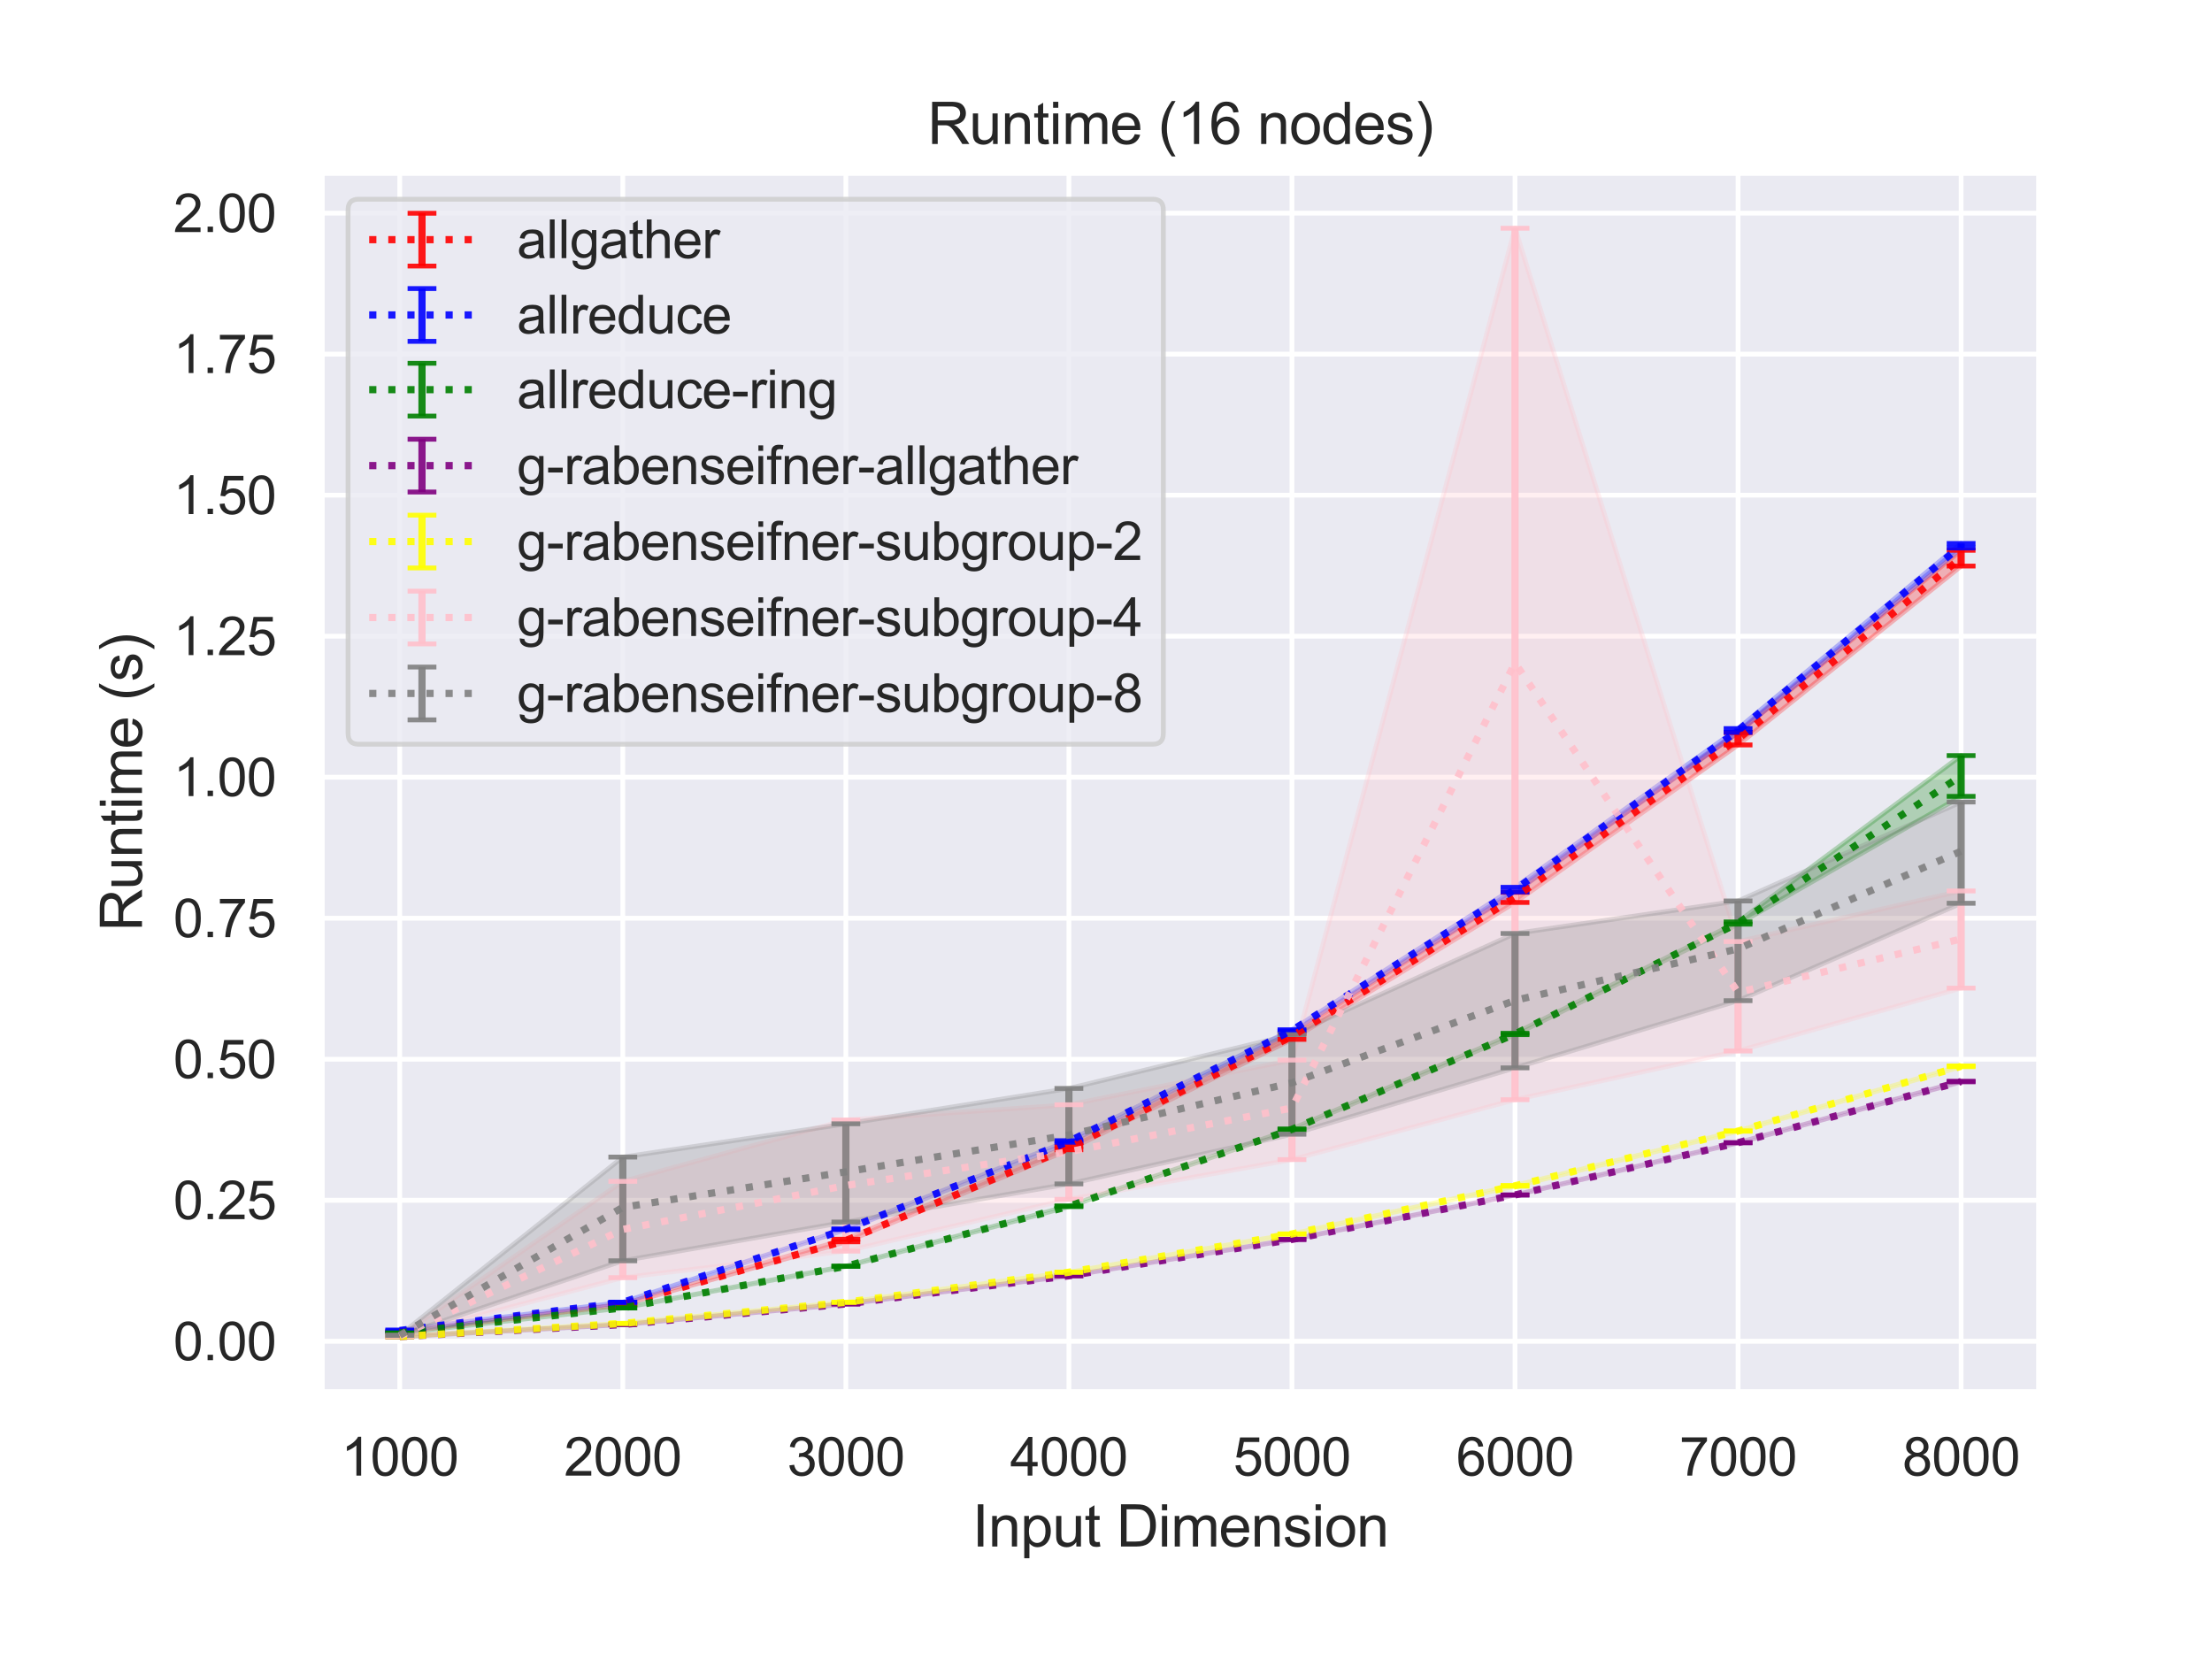 <?xml version="1.0" encoding="utf-8" standalone="no"?>
<!DOCTYPE svg PUBLIC "-//W3C//DTD SVG 1.1//EN"
  "http://www.w3.org/Graphics/SVG/1.1/DTD/svg11.dtd">
<svg height="345.6pt" version="1.1" viewBox="0 0 460.8 345.6" width="460.8pt" xmlns="http://www.w3.org/2000/svg" xmlns:xlink="http://www.w3.org/1999/xlink">
 <defs>
  <style type="text/css">*{stroke-linecap:butt;stroke-linejoin:round;}</style>
 </defs>
 <g id="figure_1">
  <g id="patch_1">
   <path d="M 0 345.6 
L 460.8 345.6 
L 460.8 0 
L 0 0 
z
" style="fill:#ffffff;"/>
  </g>
  <g id="axes_1">
   <g id="patch_2">
    <path d="M 67.01 290.02 
L 424.8 290.02 
L 424.8 36 
L 67.01 36 
z
" style="fill:#eaeaf2;"/>
   </g>
   <g id="matplotlib.axis_1">
    <g id="xtick_1">
     <g id="line2d_1">
      <path clip-path="url(#p62d8458727)" d="M 83.273 290.02 
L 83.273 36 
" style="fill:none;stroke:#ffffff;stroke-linecap:round;"/>
     </g>
     <g id="text_1">
      <!-- 1000 -->
      <g style="fill:#262626;" transform="translate(71.039 307.394)scale(0.11 -0.11)">
       <defs>
        <path d="M 2384 0 
L 1822 0 
L 1822 3584 
Q 1619 3391 1289 3197 
Q 959 3003 697 2906 
L 697 3450 
Q 1169 3672 1522 3987 
Q 1875 4303 2022 4600 
L 2384 4600 
L 2384 0 
z
" id="ArialMT-31" transform="scale(0.016)"/>
        <path d="M 266 2259 
Q 266 3072 433 3567 
Q 600 4063 929 4331 
Q 1259 4600 1759 4600 
Q 2128 4600 2406 4451 
Q 2684 4303 2865 4023 
Q 3047 3744 3150 3342 
Q 3253 2941 3253 2259 
Q 3253 1453 3087 958 
Q 2922 463 2592 192 
Q 2263 -78 1759 -78 
Q 1097 -78 719 397 
Q 266 969 266 2259 
z
M 844 2259 
Q 844 1131 1108 757 
Q 1372 384 1759 384 
Q 2147 384 2411 759 
Q 2675 1134 2675 2259 
Q 2675 3391 2411 3762 
Q 2147 4134 1753 4134 
Q 1366 4134 1134 3806 
Q 844 3388 844 2259 
z
" id="ArialMT-30" transform="scale(0.016)"/>
       </defs>
       <use xlink:href="#ArialMT-31"/>
       <use x="55.615" xlink:href="#ArialMT-30"/>
       <use x="111.23" xlink:href="#ArialMT-30"/>
       <use x="166.846" xlink:href="#ArialMT-30"/>
      </g>
     </g>
    </g>
    <g id="xtick_2">
     <g id="line2d_2">
      <path clip-path="url(#p62d8458727)" d="M 129.739 290.02 
L 129.739 36 
" style="fill:none;stroke:#ffffff;stroke-linecap:round;"/>
     </g>
     <g id="text_2">
      <!-- 2000 -->
      <g style="fill:#262626;" transform="translate(117.505 307.394)scale(0.11 -0.11)">
       <defs>
        <path d="M 3222 541 
L 3222 0 
L 194 0 
Q 188 203 259 391 
Q 375 700 629 1000 
Q 884 1300 1366 1694 
Q 2113 2306 2375 2664 
Q 2638 3022 2638 3341 
Q 2638 3675 2398 3904 
Q 2159 4134 1775 4134 
Q 1369 4134 1125 3890 
Q 881 3647 878 3216 
L 300 3275 
Q 359 3922 746 4261 
Q 1134 4600 1788 4600 
Q 2447 4600 2831 4234 
Q 3216 3869 3216 3328 
Q 3216 3053 3103 2787 
Q 2991 2522 2730 2228 
Q 2469 1934 1863 1422 
Q 1356 997 1212 845 
Q 1069 694 975 541 
L 3222 541 
z
" id="ArialMT-32" transform="scale(0.016)"/>
       </defs>
       <use xlink:href="#ArialMT-32"/>
       <use x="55.615" xlink:href="#ArialMT-30"/>
       <use x="111.23" xlink:href="#ArialMT-30"/>
       <use x="166.846" xlink:href="#ArialMT-30"/>
      </g>
     </g>
    </g>
    <g id="xtick_3">
     <g id="line2d_3">
      <path clip-path="url(#p62d8458727)" d="M 176.206 290.02 
L 176.206 36 
" style="fill:none;stroke:#ffffff;stroke-linecap:round;"/>
     </g>
     <g id="text_3">
      <!-- 3000 -->
      <g style="fill:#262626;" transform="translate(163.972 307.394)scale(0.11 -0.11)">
       <defs>
        <path d="M 269 1209 
L 831 1284 
Q 928 806 1161 595 
Q 1394 384 1728 384 
Q 2125 384 2398 659 
Q 2672 934 2672 1341 
Q 2672 1728 2419 1979 
Q 2166 2231 1775 2231 
Q 1616 2231 1378 2169 
L 1441 2663 
Q 1497 2656 1531 2656 
Q 1891 2656 2178 2843 
Q 2466 3031 2466 3422 
Q 2466 3731 2256 3934 
Q 2047 4138 1716 4138 
Q 1388 4138 1169 3931 
Q 950 3725 888 3313 
L 325 3413 
Q 428 3978 793 4289 
Q 1159 4600 1703 4600 
Q 2078 4600 2393 4439 
Q 2709 4278 2876 4000 
Q 3044 3722 3044 3409 
Q 3044 3113 2884 2869 
Q 2725 2625 2413 2481 
Q 2819 2388 3044 2092 
Q 3269 1797 3269 1353 
Q 3269 753 2831 336 
Q 2394 -81 1725 -81 
Q 1122 -81 723 278 
Q 325 638 269 1209 
z
" id="ArialMT-33" transform="scale(0.016)"/>
       </defs>
       <use xlink:href="#ArialMT-33"/>
       <use x="55.615" xlink:href="#ArialMT-30"/>
       <use x="111.23" xlink:href="#ArialMT-30"/>
       <use x="166.846" xlink:href="#ArialMT-30"/>
      </g>
     </g>
    </g>
    <g id="xtick_4">
     <g id="line2d_4">
      <path clip-path="url(#p62d8458727)" d="M 222.672 290.02 
L 222.672 36 
" style="fill:none;stroke:#ffffff;stroke-linecap:round;"/>
     </g>
     <g id="text_4">
      <!-- 4000 -->
      <g style="fill:#262626;" transform="translate(210.438 307.394)scale(0.11 -0.11)">
       <defs>
        <path d="M 2069 0 
L 2069 1097 
L 81 1097 
L 81 1613 
L 2172 4581 
L 2631 4581 
L 2631 1613 
L 3250 1613 
L 3250 1097 
L 2631 1097 
L 2631 0 
L 2069 0 
z
M 2069 1613 
L 2069 3678 
L 634 1613 
L 2069 1613 
z
" id="ArialMT-34" transform="scale(0.016)"/>
       </defs>
       <use xlink:href="#ArialMT-34"/>
       <use x="55.615" xlink:href="#ArialMT-30"/>
       <use x="111.23" xlink:href="#ArialMT-30"/>
       <use x="166.846" xlink:href="#ArialMT-30"/>
      </g>
     </g>
    </g>
    <g id="xtick_5">
     <g id="line2d_5">
      <path clip-path="url(#p62d8458727)" d="M 269.138 290.02 
L 269.138 36 
" style="fill:none;stroke:#ffffff;stroke-linecap:round;"/>
     </g>
     <g id="text_5">
      <!-- 5000 -->
      <g style="fill:#262626;" transform="translate(256.904 307.394)scale(0.11 -0.11)">
       <defs>
        <path d="M 266 1200 
L 856 1250 
Q 922 819 1161 601 
Q 1400 384 1738 384 
Q 2144 384 2425 690 
Q 2706 997 2706 1503 
Q 2706 1984 2436 2262 
Q 2166 2541 1728 2541 
Q 1456 2541 1237 2417 
Q 1019 2294 894 2097 
L 366 2166 
L 809 4519 
L 3088 4519 
L 3088 3981 
L 1259 3981 
L 1013 2750 
Q 1425 3038 1878 3038 
Q 2478 3038 2890 2622 
Q 3303 2206 3303 1553 
Q 3303 931 2941 478 
Q 2500 -78 1738 -78 
Q 1113 -78 717 272 
Q 322 622 266 1200 
z
" id="ArialMT-35" transform="scale(0.016)"/>
       </defs>
       <use xlink:href="#ArialMT-35"/>
       <use x="55.615" xlink:href="#ArialMT-30"/>
       <use x="111.23" xlink:href="#ArialMT-30"/>
       <use x="166.846" xlink:href="#ArialMT-30"/>
      </g>
     </g>
    </g>
    <g id="xtick_6">
     <g id="line2d_6">
      <path clip-path="url(#p62d8458727)" d="M 315.604 290.02 
L 315.604 36 
" style="fill:none;stroke:#ffffff;stroke-linecap:round;"/>
     </g>
     <g id="text_6">
      <!-- 6000 -->
      <g style="fill:#262626;" transform="translate(303.37 307.394)scale(0.11 -0.11)">
       <defs>
        <path d="M 3184 3459 
L 2625 3416 
Q 2550 3747 2413 3897 
Q 2184 4138 1850 4138 
Q 1581 4138 1378 3988 
Q 1113 3794 959 3422 
Q 806 3050 800 2363 
Q 1003 2672 1297 2822 
Q 1591 2972 1913 2972 
Q 2475 2972 2870 2558 
Q 3266 2144 3266 1488 
Q 3266 1056 3080 686 
Q 2894 316 2569 119 
Q 2244 -78 1831 -78 
Q 1128 -78 684 439 
Q 241 956 241 2144 
Q 241 3472 731 4075 
Q 1159 4600 1884 4600 
Q 2425 4600 2770 4297 
Q 3116 3994 3184 3459 
z
M 888 1484 
Q 888 1194 1011 928 
Q 1134 663 1356 523 
Q 1578 384 1822 384 
Q 2178 384 2434 671 
Q 2691 959 2691 1453 
Q 2691 1928 2437 2201 
Q 2184 2475 1800 2475 
Q 1419 2475 1153 2201 
Q 888 1928 888 1484 
z
" id="ArialMT-36" transform="scale(0.016)"/>
       </defs>
       <use xlink:href="#ArialMT-36"/>
       <use x="55.615" xlink:href="#ArialMT-30"/>
       <use x="111.23" xlink:href="#ArialMT-30"/>
       <use x="166.846" xlink:href="#ArialMT-30"/>
      </g>
     </g>
    </g>
    <g id="xtick_7">
     <g id="line2d_7">
      <path clip-path="url(#p62d8458727)" d="M 362.071 290.02 
L 362.071 36 
" style="fill:none;stroke:#ffffff;stroke-linecap:round;"/>
     </g>
     <g id="text_7">
      <!-- 7000 -->
      <g style="fill:#262626;" transform="translate(349.837 307.394)scale(0.11 -0.11)">
       <defs>
        <path d="M 303 3981 
L 303 4522 
L 3269 4522 
L 3269 4084 
Q 2831 3619 2401 2847 
Q 1972 2075 1738 1259 
Q 1569 684 1522 0 
L 944 0 
Q 953 541 1156 1306 
Q 1359 2072 1739 2783 
Q 2119 3494 2547 3981 
L 303 3981 
z
" id="ArialMT-37" transform="scale(0.016)"/>
       </defs>
       <use xlink:href="#ArialMT-37"/>
       <use x="55.615" xlink:href="#ArialMT-30"/>
       <use x="111.23" xlink:href="#ArialMT-30"/>
       <use x="166.846" xlink:href="#ArialMT-30"/>
      </g>
     </g>
    </g>
    <g id="xtick_8">
     <g id="line2d_8">
      <path clip-path="url(#p62d8458727)" d="M 408.537 290.02 
L 408.537 36 
" style="fill:none;stroke:#ffffff;stroke-linecap:round;"/>
     </g>
     <g id="text_8">
      <!-- 8000 -->
      <g style="fill:#262626;" transform="translate(396.303 307.394)scale(0.11 -0.11)">
       <defs>
        <path d="M 1131 2484 
Q 781 2613 612 2850 
Q 444 3088 444 3419 
Q 444 3919 803 4259 
Q 1163 4600 1759 4600 
Q 2359 4600 2725 4251 
Q 3091 3903 3091 3403 
Q 3091 3084 2923 2848 
Q 2756 2613 2416 2484 
Q 2838 2347 3058 2040 
Q 3278 1734 3278 1309 
Q 3278 722 2862 322 
Q 2447 -78 1769 -78 
Q 1091 -78 675 323 
Q 259 725 259 1325 
Q 259 1772 486 2073 
Q 713 2375 1131 2484 
z
M 1019 3438 
Q 1019 3113 1228 2906 
Q 1438 2700 1772 2700 
Q 2097 2700 2305 2904 
Q 2513 3109 2513 3406 
Q 2513 3716 2298 3927 
Q 2084 4138 1766 4138 
Q 1444 4138 1231 3931 
Q 1019 3725 1019 3438 
z
M 838 1322 
Q 838 1081 952 856 
Q 1066 631 1291 507 
Q 1516 384 1775 384 
Q 2178 384 2440 643 
Q 2703 903 2703 1303 
Q 2703 1709 2433 1975 
Q 2163 2241 1756 2241 
Q 1359 2241 1098 1978 
Q 838 1716 838 1322 
z
" id="ArialMT-38" transform="scale(0.016)"/>
       </defs>
       <use xlink:href="#ArialMT-38"/>
       <use x="55.615" xlink:href="#ArialMT-30"/>
       <use x="111.23" xlink:href="#ArialMT-30"/>
       <use x="166.846" xlink:href="#ArialMT-30"/>
      </g>
     </g>
    </g>
    <g id="text_9">
     <!-- Input Dimension -->
     <g style="fill:#262626;" transform="translate(202.551 322.169)scale(0.12 -0.12)">
      <defs>
       <path d="M 597 0 
L 597 4581 
L 1203 4581 
L 1203 0 
L 597 0 
z
" id="ArialMT-49" transform="scale(0.016)"/>
       <path d="M 422 0 
L 422 3319 
L 928 3319 
L 928 2847 
Q 1294 3394 1984 3394 
Q 2284 3394 2536 3286 
Q 2788 3178 2913 3003 
Q 3038 2828 3088 2588 
Q 3119 2431 3119 2041 
L 3119 0 
L 2556 0 
L 2556 2019 
Q 2556 2363 2490 2533 
Q 2425 2703 2258 2804 
Q 2091 2906 1866 2906 
Q 1506 2906 1245 2678 
Q 984 2450 984 1813 
L 984 0 
L 422 0 
z
" id="ArialMT-6e" transform="scale(0.016)"/>
       <path d="M 422 -1272 
L 422 3319 
L 934 3319 
L 934 2888 
Q 1116 3141 1344 3267 
Q 1572 3394 1897 3394 
Q 2322 3394 2647 3175 
Q 2972 2956 3137 2557 
Q 3303 2159 3303 1684 
Q 3303 1175 3120 767 
Q 2938 359 2589 142 
Q 2241 -75 1856 -75 
Q 1575 -75 1351 44 
Q 1128 163 984 344 
L 984 -1272 
L 422 -1272 
z
M 931 1641 
Q 931 1000 1190 694 
Q 1450 388 1819 388 
Q 2194 388 2461 705 
Q 2728 1022 2728 1688 
Q 2728 2322 2467 2637 
Q 2206 2953 1844 2953 
Q 1484 2953 1207 2617 
Q 931 2281 931 1641 
z
" id="ArialMT-70" transform="scale(0.016)"/>
       <path d="M 2597 0 
L 2597 488 
Q 2209 -75 1544 -75 
Q 1250 -75 995 37 
Q 741 150 617 320 
Q 494 491 444 738 
Q 409 903 409 1263 
L 409 3319 
L 972 3319 
L 972 1478 
Q 972 1038 1006 884 
Q 1059 663 1231 536 
Q 1403 409 1656 409 
Q 1909 409 2131 539 
Q 2353 669 2445 892 
Q 2538 1116 2538 1541 
L 2538 3319 
L 3100 3319 
L 3100 0 
L 2597 0 
z
" id="ArialMT-75" transform="scale(0.016)"/>
       <path d="M 1650 503 
L 1731 6 
Q 1494 -44 1306 -44 
Q 1000 -44 831 53 
Q 663 150 594 308 
Q 525 466 525 972 
L 525 2881 
L 113 2881 
L 113 3319 
L 525 3319 
L 525 4141 
L 1084 4478 
L 1084 3319 
L 1650 3319 
L 1650 2881 
L 1084 2881 
L 1084 941 
Q 1084 700 1114 631 
Q 1144 563 1211 522 
Q 1278 481 1403 481 
Q 1497 481 1650 503 
z
" id="ArialMT-74" transform="scale(0.016)"/>
       <path id="ArialMT-20" transform="scale(0.016)"/>
       <path d="M 494 0 
L 494 4581 
L 2072 4581 
Q 2606 4581 2888 4516 
Q 3281 4425 3559 4188 
Q 3922 3881 4101 3404 
Q 4281 2928 4281 2316 
Q 4281 1794 4159 1391 
Q 4038 988 3847 723 
Q 3656 459 3429 307 
Q 3203 156 2883 78 
Q 2563 0 2147 0 
L 494 0 
z
M 1100 541 
L 2078 541 
Q 2531 541 2789 625 
Q 3047 709 3200 863 
Q 3416 1078 3536 1442 
Q 3656 1806 3656 2325 
Q 3656 3044 3420 3430 
Q 3184 3816 2847 3947 
Q 2603 4041 2063 4041 
L 1100 4041 
L 1100 541 
z
" id="ArialMT-44" transform="scale(0.016)"/>
       <path d="M 425 3934 
L 425 4581 
L 988 4581 
L 988 3934 
L 425 3934 
z
M 425 0 
L 425 3319 
L 988 3319 
L 988 0 
L 425 0 
z
" id="ArialMT-69" transform="scale(0.016)"/>
       <path d="M 422 0 
L 422 3319 
L 925 3319 
L 925 2853 
Q 1081 3097 1340 3245 
Q 1600 3394 1931 3394 
Q 2300 3394 2536 3241 
Q 2772 3088 2869 2813 
Q 3263 3394 3894 3394 
Q 4388 3394 4653 3120 
Q 4919 2847 4919 2278 
L 4919 0 
L 4359 0 
L 4359 2091 
Q 4359 2428 4304 2576 
Q 4250 2725 4106 2815 
Q 3963 2906 3769 2906 
Q 3419 2906 3187 2673 
Q 2956 2441 2956 1928 
L 2956 0 
L 2394 0 
L 2394 2156 
Q 2394 2531 2256 2718 
Q 2119 2906 1806 2906 
Q 1569 2906 1367 2781 
Q 1166 2656 1075 2415 
Q 984 2175 984 1722 
L 984 0 
L 422 0 
z
" id="ArialMT-6d" transform="scale(0.016)"/>
       <path d="M 2694 1069 
L 3275 997 
Q 3138 488 2766 206 
Q 2394 -75 1816 -75 
Q 1088 -75 661 373 
Q 234 822 234 1631 
Q 234 2469 665 2931 
Q 1097 3394 1784 3394 
Q 2450 3394 2872 2941 
Q 3294 2488 3294 1666 
Q 3294 1616 3291 1516 
L 816 1516 
Q 847 969 1125 678 
Q 1403 388 1819 388 
Q 2128 388 2347 550 
Q 2566 713 2694 1069 
z
M 847 1978 
L 2700 1978 
Q 2663 2397 2488 2606 
Q 2219 2931 1791 2931 
Q 1403 2931 1139 2672 
Q 875 2413 847 1978 
z
" id="ArialMT-65" transform="scale(0.016)"/>
       <path d="M 197 991 
L 753 1078 
Q 800 744 1014 566 
Q 1228 388 1613 388 
Q 2000 388 2187 545 
Q 2375 703 2375 916 
Q 2375 1106 2209 1216 
Q 2094 1291 1634 1406 
Q 1016 1563 777 1677 
Q 538 1791 414 1992 
Q 291 2194 291 2438 
Q 291 2659 392 2848 
Q 494 3038 669 3163 
Q 800 3259 1026 3326 
Q 1253 3394 1513 3394 
Q 1903 3394 2198 3281 
Q 2494 3169 2634 2976 
Q 2775 2784 2828 2463 
L 2278 2388 
Q 2241 2644 2061 2787 
Q 1881 2931 1553 2931 
Q 1166 2931 1000 2803 
Q 834 2675 834 2503 
Q 834 2394 903 2306 
Q 972 2216 1119 2156 
Q 1203 2125 1616 2013 
Q 2213 1853 2448 1751 
Q 2684 1650 2818 1456 
Q 2953 1263 2953 975 
Q 2953 694 2789 445 
Q 2625 197 2315 61 
Q 2006 -75 1616 -75 
Q 969 -75 630 194 
Q 291 463 197 991 
z
" id="ArialMT-73" transform="scale(0.016)"/>
       <path d="M 213 1659 
Q 213 2581 725 3025 
Q 1153 3394 1769 3394 
Q 2453 3394 2887 2945 
Q 3322 2497 3322 1706 
Q 3322 1066 3130 698 
Q 2938 331 2570 128 
Q 2203 -75 1769 -75 
Q 1072 -75 642 372 
Q 213 819 213 1659 
z
M 791 1659 
Q 791 1022 1069 705 
Q 1347 388 1769 388 
Q 2188 388 2466 706 
Q 2744 1025 2744 1678 
Q 2744 2294 2464 2611 
Q 2184 2928 1769 2928 
Q 1347 2928 1069 2612 
Q 791 2297 791 1659 
z
" id="ArialMT-6f" transform="scale(0.016)"/>
      </defs>
      <use xlink:href="#ArialMT-49"/>
      <use x="27.783" xlink:href="#ArialMT-6e"/>
      <use x="83.398" xlink:href="#ArialMT-70"/>
      <use x="139.014" xlink:href="#ArialMT-75"/>
      <use x="194.629" xlink:href="#ArialMT-74"/>
      <use x="222.412" xlink:href="#ArialMT-20"/>
      <use x="250.195" xlink:href="#ArialMT-44"/>
      <use x="322.412" xlink:href="#ArialMT-69"/>
      <use x="344.629" xlink:href="#ArialMT-6d"/>
      <use x="427.93" xlink:href="#ArialMT-65"/>
      <use x="483.545" xlink:href="#ArialMT-6e"/>
      <use x="539.16" xlink:href="#ArialMT-73"/>
      <use x="589.16" xlink:href="#ArialMT-69"/>
      <use x="611.377" xlink:href="#ArialMT-6f"/>
      <use x="666.992" xlink:href="#ArialMT-6e"/>
     </g>
    </g>
   </g>
   <g id="matplotlib.axis_2">
    <g id="ytick_1">
     <g id="line2d_9">
      <path clip-path="url(#p62d8458727)" d="M 67.01 279.414 
L 424.8 279.414 
" style="fill:none;stroke:#ffffff;stroke-linecap:round;"/>
     </g>
     <g id="text_10">
      <!-- 0.00 -->
      <g style="fill:#262626;" transform="translate(36.103 283.351)scale(0.11 -0.11)">
       <defs>
        <path d="M 581 0 
L 581 641 
L 1222 641 
L 1222 0 
L 581 0 
z
" id="ArialMT-2e" transform="scale(0.016)"/>
       </defs>
       <use xlink:href="#ArialMT-30"/>
       <use x="55.615" xlink:href="#ArialMT-2e"/>
       <use x="83.398" xlink:href="#ArialMT-30"/>
       <use x="139.014" xlink:href="#ArialMT-30"/>
      </g>
     </g>
    </g>
    <g id="ytick_2">
     <g id="line2d_10">
      <path clip-path="url(#p62d8458727)" d="M 67.01 250.037 
L 424.8 250.037 
" style="fill:none;stroke:#ffffff;stroke-linecap:round;"/>
     </g>
     <g id="text_11">
      <!-- 0.25 -->
      <g style="fill:#262626;" transform="translate(36.103 253.974)scale(0.11 -0.11)">
       <use xlink:href="#ArialMT-30"/>
       <use x="55.615" xlink:href="#ArialMT-2e"/>
       <use x="83.398" xlink:href="#ArialMT-32"/>
       <use x="139.014" xlink:href="#ArialMT-35"/>
      </g>
     </g>
    </g>
    <g id="ytick_3">
     <g id="line2d_11">
      <path clip-path="url(#p62d8458727)" d="M 67.01 220.661 
L 424.8 220.661 
" style="fill:none;stroke:#ffffff;stroke-linecap:round;"/>
     </g>
     <g id="text_12">
      <!-- 0.50 -->
      <g style="fill:#262626;" transform="translate(36.103 224.597)scale(0.11 -0.11)">
       <use xlink:href="#ArialMT-30"/>
       <use x="55.615" xlink:href="#ArialMT-2e"/>
       <use x="83.398" xlink:href="#ArialMT-35"/>
       <use x="139.014" xlink:href="#ArialMT-30"/>
      </g>
     </g>
    </g>
    <g id="ytick_4">
     <g id="line2d_12">
      <path clip-path="url(#p62d8458727)" d="M 67.01 191.284 
L 424.8 191.284 
" style="fill:none;stroke:#ffffff;stroke-linecap:round;"/>
     </g>
     <g id="text_13">
      <!-- 0.75 -->
      <g style="fill:#262626;" transform="translate(36.103 195.221)scale(0.11 -0.11)">
       <use xlink:href="#ArialMT-30"/>
       <use x="55.615" xlink:href="#ArialMT-2e"/>
       <use x="83.398" xlink:href="#ArialMT-37"/>
       <use x="139.014" xlink:href="#ArialMT-35"/>
      </g>
     </g>
    </g>
    <g id="ytick_5">
     <g id="line2d_13">
      <path clip-path="url(#p62d8458727)" d="M 67.01 161.907 
L 424.8 161.907 
" style="fill:none;stroke:#ffffff;stroke-linecap:round;"/>
     </g>
     <g id="text_14">
      <!-- 1.00 -->
      <g style="fill:#262626;" transform="translate(36.103 165.844)scale(0.11 -0.11)">
       <use xlink:href="#ArialMT-31"/>
       <use x="55.615" xlink:href="#ArialMT-2e"/>
       <use x="83.398" xlink:href="#ArialMT-30"/>
       <use x="139.014" xlink:href="#ArialMT-30"/>
      </g>
     </g>
    </g>
    <g id="ytick_6">
     <g id="line2d_14">
      <path clip-path="url(#p62d8458727)" d="M 67.01 132.531 
L 424.8 132.531 
" style="fill:none;stroke:#ffffff;stroke-linecap:round;"/>
     </g>
     <g id="text_15">
      <!-- 1.25 -->
      <g style="fill:#262626;" transform="translate(36.103 136.468)scale(0.11 -0.11)">
       <use xlink:href="#ArialMT-31"/>
       <use x="55.615" xlink:href="#ArialMT-2e"/>
       <use x="83.398" xlink:href="#ArialMT-32"/>
       <use x="139.014" xlink:href="#ArialMT-35"/>
      </g>
     </g>
    </g>
    <g id="ytick_7">
     <g id="line2d_15">
      <path clip-path="url(#p62d8458727)" d="M 67.01 103.154 
L 424.8 103.154 
" style="fill:none;stroke:#ffffff;stroke-linecap:round;"/>
     </g>
     <g id="text_16">
      <!-- 1.50 -->
      <g style="fill:#262626;" transform="translate(36.103 107.091)scale(0.11 -0.11)">
       <use xlink:href="#ArialMT-31"/>
       <use x="55.615" xlink:href="#ArialMT-2e"/>
       <use x="83.398" xlink:href="#ArialMT-35"/>
       <use x="139.014" xlink:href="#ArialMT-30"/>
      </g>
     </g>
    </g>
    <g id="ytick_8">
     <g id="line2d_16">
      <path clip-path="url(#p62d8458727)" d="M 67.01 73.777 
L 424.8 73.777 
" style="fill:none;stroke:#ffffff;stroke-linecap:round;"/>
     </g>
     <g id="text_17">
      <!-- 1.75 -->
      <g style="fill:#262626;" transform="translate(36.103 77.714)scale(0.11 -0.11)">
       <use xlink:href="#ArialMT-31"/>
       <use x="55.615" xlink:href="#ArialMT-2e"/>
       <use x="83.398" xlink:href="#ArialMT-37"/>
       <use x="139.014" xlink:href="#ArialMT-35"/>
      </g>
     </g>
    </g>
    <g id="ytick_9">
     <g id="line2d_17">
      <path clip-path="url(#p62d8458727)" d="M 67.01 44.401 
L 424.8 44.401 
" style="fill:none;stroke:#ffffff;stroke-linecap:round;"/>
     </g>
     <g id="text_18">
      <!-- 2.00 -->
      <g style="fill:#262626;" transform="translate(36.103 48.338)scale(0.11 -0.11)">
       <use xlink:href="#ArialMT-32"/>
       <use x="55.615" xlink:href="#ArialMT-2e"/>
       <use x="83.398" xlink:href="#ArialMT-30"/>
       <use x="139.014" xlink:href="#ArialMT-30"/>
      </g>
     </g>
    </g>
    <g id="text_19">
     <!-- Runtime (s) -->
     <g style="fill:#262626;" transform="translate(29.577 194.013)rotate(-90)scale(0.12 -0.12)">
      <defs>
       <path d="M 503 0 
L 503 4581 
L 2534 4581 
Q 3147 4581 3465 4457 
Q 3784 4334 3975 4021 
Q 4166 3709 4166 3331 
Q 4166 2844 3850 2509 
Q 3534 2175 2875 2084 
Q 3116 1969 3241 1856 
Q 3506 1613 3744 1247 
L 4541 0 
L 3778 0 
L 3172 953 
Q 2906 1366 2734 1584 
Q 2563 1803 2427 1890 
Q 2291 1978 2150 2013 
Q 2047 2034 1813 2034 
L 1109 2034 
L 1109 0 
L 503 0 
z
M 1109 2559 
L 2413 2559 
Q 2828 2559 3062 2645 
Q 3297 2731 3419 2920 
Q 3541 3109 3541 3331 
Q 3541 3656 3305 3865 
Q 3069 4075 2559 4075 
L 1109 4075 
L 1109 2559 
z
" id="ArialMT-52" transform="scale(0.016)"/>
       <path d="M 1497 -1347 
Q 1031 -759 709 28 
Q 388 816 388 1659 
Q 388 2403 628 3084 
Q 909 3875 1497 4659 
L 1900 4659 
Q 1522 4009 1400 3731 
Q 1209 3300 1100 2831 
Q 966 2247 966 1656 
Q 966 153 1900 -1347 
L 1497 -1347 
z
" id="ArialMT-28" transform="scale(0.016)"/>
       <path d="M 791 -1347 
L 388 -1347 
Q 1322 153 1322 1656 
Q 1322 2244 1188 2822 
Q 1081 3291 891 3722 
Q 769 4003 388 4659 
L 791 4659 
Q 1378 3875 1659 3084 
Q 1900 2403 1900 1659 
Q 1900 816 1576 28 
Q 1253 -759 791 -1347 
z
" id="ArialMT-29" transform="scale(0.016)"/>
      </defs>
      <use xlink:href="#ArialMT-52"/>
      <use x="72.217" xlink:href="#ArialMT-75"/>
      <use x="127.832" xlink:href="#ArialMT-6e"/>
      <use x="183.447" xlink:href="#ArialMT-74"/>
      <use x="211.23" xlink:href="#ArialMT-69"/>
      <use x="233.447" xlink:href="#ArialMT-6d"/>
      <use x="316.748" xlink:href="#ArialMT-65"/>
      <use x="372.363" xlink:href="#ArialMT-20"/>
      <use x="400.146" xlink:href="#ArialMT-28"/>
      <use x="433.447" xlink:href="#ArialMT-73"/>
      <use x="483.447" xlink:href="#ArialMT-29"/>
     </g>
    </g>
   </g>
   <g id="PolyCollection_1">
    <defs>
     <path d="M 83.273 -68.111 
L 83.273 -68.085 
L 129.739 -73.824 
L 176.206 -86.904 
L 222.672 -106.073 
L 269.138 -129.085 
L 315.604 -157.601 
L 362.071 -190.415 
L 408.537 -227.675 
L 408.537 -230.956 
L 408.537 -230.956 
L 362.071 -192.993 
L 315.604 -159.716 
L 269.138 -130.288 
L 222.672 -106.867 
L 176.206 -87.443 
L 129.739 -73.912 
L 83.273 -68.111 
z
" id="medeb48c6b2" style="stroke:#ff0000;stroke-opacity:0.25;"/>
    </defs>
    <g clip-path="url(#p62d8458727)">
     <use style="fill:#ff0000;fill-opacity:0.25;stroke:#ff0000;stroke-opacity:0.25;" x="0" xlink:href="#medeb48c6b2" y="345.6"/>
    </g>
   </g>
   <g id="PolyCollection_2">
    <defs>
     <path d="M 83.273 -68.529 
L 83.273 -68.327 
L 129.739 -74.271 
L 176.206 -89.46 
L 222.672 -107.647 
L 269.138 -130.824 
L 315.604 -159.797 
L 362.071 -193.042 
L 408.537 -231.455 
L 408.537 -232.385 
L 408.537 -232.385 
L 362.071 -193.817 
L 315.604 -160.754 
L 269.138 -131.086 
L 222.672 -107.975 
L 176.206 -89.596 
L 129.739 -74.329 
L 83.273 -68.529 
z
" id="m32e6224e4e" style="stroke:#0000ff;stroke-opacity:0.25;"/>
    </defs>
    <g clip-path="url(#p62d8458727)">
     <use style="fill:#0000ff;fill-opacity:0.25;stroke:#0000ff;stroke-opacity:0.25;" x="0" xlink:href="#m32e6224e4e" y="345.6"/>
    </g>
   </g>
   <g id="PolyCollection_3">
    <defs>
     <path d="M 83.273 -67.933 
L 83.273 -67.907 
L 129.739 -73.131 
L 176.206 -81.792 
L 222.672 -94.247 
L 269.138 -110.269 
L 315.604 -130.061 
L 362.071 -153.075 
L 408.537 -179.707 
L 408.537 -188.195 
L 408.537 -188.195 
L 362.071 -153.547 
L 315.604 -130.349 
L 269.138 -110.428 
L 222.672 -94.385 
L 176.206 -81.837 
L 129.739 -73.15 
L 83.273 -67.933 
z
" id="m36482c956b" style="stroke:#008000;stroke-opacity:0.25;"/>
    </defs>
    <g clip-path="url(#p62d8458727)">
     <use style="fill:#008000;fill-opacity:0.25;stroke:#008000;stroke-opacity:0.25;" x="0" xlink:href="#m36482c956b" y="345.6"/>
    </g>
   </g>
   <g id="PolyCollection_4">
    <defs>
     <path d="M 83.273 -67.194 
L 83.273 -67.126 
L 129.739 -69.667 
L 176.206 -73.927 
L 222.672 -79.814 
L 269.138 -87.388 
L 315.604 -96.646 
L 362.071 -107.526 
L 408.537 -120.232 
L 408.537 -120.368 
L 408.537 -120.368 
L 362.071 -107.572 
L 315.604 -96.689 
L 269.138 -87.409 
L 222.672 -79.838 
L 176.206 -73.992 
L 129.739 -69.673 
L 83.273 -67.194 
z
" id="m43cba5410b" style="stroke:#800080;stroke-opacity:0.25;"/>
    </defs>
    <g clip-path="url(#p62d8458727)">
     <use style="fill:#800080;fill-opacity:0.25;stroke:#800080;stroke-opacity:0.25;" x="0" xlink:href="#m43cba5410b" y="345.6"/>
    </g>
   </g>
   <g id="PolyCollection_5">
    <defs>
     <path d="M 83.273 -67.188 
L 83.273 -67.161 
L 129.739 -69.869 
L 176.206 -74.301 
L 222.672 -80.556 
L 269.138 -88.518 
L 315.604 -98.5 
L 362.071 -109.935 
L 408.537 -123.395 
L 408.537 -123.55 
L 408.537 -123.55 
L 362.071 -110.027 
L 315.604 -98.654 
L 269.138 -88.559 
L 222.672 -80.591 
L 176.206 -74.317 
L 129.739 -69.936 
L 83.273 -67.188 
z
" id="me52523a243" style="stroke:#ffff00;stroke-opacity:0.25;"/>
    </defs>
    <g clip-path="url(#p62d8458727)">
     <use style="fill:#ffff00;fill-opacity:0.25;stroke:#ffff00;stroke-opacity:0.25;" x="0" xlink:href="#me52523a243" y="345.6"/>
    </g>
   </g>
   <g id="PolyCollection_6">
    <defs>
     <path d="M 83.273 -67.286 
L 83.273 -67.259 
L 129.739 -79.443 
L 176.206 -84.973 
L 222.672 -95.761 
L 269.138 -104.035 
L 315.604 -116.505 
L 362.071 -126.666 
L 408.537 -139.758 
L 408.537 -159.999 
L 408.537 -159.999 
L 362.071 -149.459 
L 315.604 -298.054 
L 269.138 -124.762 
L 222.672 -115.468 
L 176.206 -112.281 
L 129.739 -99.501 
L 83.273 -67.286 
z
" id="mced840bbe7" style="stroke:#ffc0cb;stroke-opacity:0.25;"/>
    </defs>
    <g clip-path="url(#p62d8458727)">
     <use style="fill:#ffc0cb;fill-opacity:0.25;stroke:#ffc0cb;stroke-opacity:0.25;" x="0" xlink:href="#mced840bbe7" y="345.6"/>
    </g>
   </g>
   <g id="PolyCollection_7">
    <defs>
     <path d="M 83.273 -67.449 
L 83.273 -67.43 
L 129.739 -82.955 
L 176.206 -91.031 
L 222.672 -98.977 
L 269.138 -109.317 
L 315.604 -123.145 
L 362.071 -137.144 
L 408.537 -157.435 
L 408.537 -178.53 
L 408.537 -178.53 
L 362.071 -157.913 
L 315.604 -151.135 
L 269.138 -130.078 
L 222.672 -118.86 
L 176.206 -111.492 
L 129.739 -104.559 
L 83.273 -67.449 
z
" id="m6212d9f8e3" style="stroke:#808080;stroke-opacity:0.25;"/>
    </defs>
    <g clip-path="url(#p62d8458727)">
     <use style="fill:#808080;fill-opacity:0.25;stroke:#808080;stroke-opacity:0.25;" x="0" xlink:href="#m6212d9f8e3" y="345.6"/>
    </g>
   </g>
   <g id="LineCollection_1">
    <path clip-path="url(#p62d8458727)" d="M 83.273 277.515 
L 83.273 277.489 
" style="fill:none;stroke:#ff0000;stroke-opacity:0.9;stroke-width:1.5;"/>
    <path clip-path="url(#p62d8458727)" d="M 129.739 271.776 
L 129.739 271.688 
" style="fill:none;stroke:#ff0000;stroke-opacity:0.9;stroke-width:1.5;"/>
    <path clip-path="url(#p62d8458727)" d="M 176.206 258.696 
L 176.206 258.157 
" style="fill:none;stroke:#ff0000;stroke-opacity:0.9;stroke-width:1.5;"/>
    <path clip-path="url(#p62d8458727)" d="M 222.672 239.527 
L 222.672 238.733 
" style="fill:none;stroke:#ff0000;stroke-opacity:0.9;stroke-width:1.5;"/>
    <path clip-path="url(#p62d8458727)" d="M 269.138 216.515 
L 269.138 215.312 
" style="fill:none;stroke:#ff0000;stroke-opacity:0.9;stroke-width:1.5;"/>
    <path clip-path="url(#p62d8458727)" d="M 315.604 187.999 
L 315.604 185.884 
" style="fill:none;stroke:#ff0000;stroke-opacity:0.9;stroke-width:1.5;"/>
    <path clip-path="url(#p62d8458727)" d="M 362.071 155.185 
L 362.071 152.607 
" style="fill:none;stroke:#ff0000;stroke-opacity:0.9;stroke-width:1.5;"/>
    <path clip-path="url(#p62d8458727)" d="M 408.537 117.925 
L 408.537 114.644 
" style="fill:none;stroke:#ff0000;stroke-opacity:0.9;stroke-width:1.5;"/>
   </g>
   <g id="LineCollection_2">
    <path clip-path="url(#p62d8458727)" d="M 83.273 277.273 
L 83.273 277.071 
" style="fill:none;stroke:#0000ff;stroke-opacity:0.9;stroke-width:1.5;"/>
    <path clip-path="url(#p62d8458727)" d="M 129.739 271.329 
L 129.739 271.271 
" style="fill:none;stroke:#0000ff;stroke-opacity:0.9;stroke-width:1.5;"/>
    <path clip-path="url(#p62d8458727)" d="M 176.206 256.14 
L 176.206 256.004 
" style="fill:none;stroke:#0000ff;stroke-opacity:0.9;stroke-width:1.5;"/>
    <path clip-path="url(#p62d8458727)" d="M 222.672 237.953 
L 222.672 237.625 
" style="fill:none;stroke:#0000ff;stroke-opacity:0.9;stroke-width:1.5;"/>
    <path clip-path="url(#p62d8458727)" d="M 269.138 214.776 
L 269.138 214.514 
" style="fill:none;stroke:#0000ff;stroke-opacity:0.9;stroke-width:1.5;"/>
    <path clip-path="url(#p62d8458727)" d="M 315.604 185.803 
L 315.604 184.846 
" style="fill:none;stroke:#0000ff;stroke-opacity:0.9;stroke-width:1.5;"/>
    <path clip-path="url(#p62d8458727)" d="M 362.071 152.558 
L 362.071 151.783 
" style="fill:none;stroke:#0000ff;stroke-opacity:0.9;stroke-width:1.5;"/>
    <path clip-path="url(#p62d8458727)" d="M 408.537 114.145 
L 408.537 113.215 
" style="fill:none;stroke:#0000ff;stroke-opacity:0.9;stroke-width:1.5;"/>
   </g>
   <g id="LineCollection_3">
    <path clip-path="url(#p62d8458727)" d="M 83.273 277.693 
L 83.273 277.667 
" style="fill:none;stroke:#008000;stroke-opacity:0.9;stroke-width:1.5;"/>
    <path clip-path="url(#p62d8458727)" d="M 129.739 272.469 
L 129.739 272.45 
" style="fill:none;stroke:#008000;stroke-opacity:0.9;stroke-width:1.5;"/>
    <path clip-path="url(#p62d8458727)" d="M 176.206 263.808 
L 176.206 263.763 
" style="fill:none;stroke:#008000;stroke-opacity:0.9;stroke-width:1.5;"/>
    <path clip-path="url(#p62d8458727)" d="M 222.672 251.353 
L 222.672 251.215 
" style="fill:none;stroke:#008000;stroke-opacity:0.9;stroke-width:1.5;"/>
    <path clip-path="url(#p62d8458727)" d="M 269.138 235.331 
L 269.138 235.172 
" style="fill:none;stroke:#008000;stroke-opacity:0.9;stroke-width:1.5;"/>
    <path clip-path="url(#p62d8458727)" d="M 315.604 215.539 
L 315.604 215.251 
" style="fill:none;stroke:#008000;stroke-opacity:0.9;stroke-width:1.5;"/>
    <path clip-path="url(#p62d8458727)" d="M 362.071 192.525 
L 362.071 192.053 
" style="fill:none;stroke:#008000;stroke-opacity:0.9;stroke-width:1.5;"/>
    <path clip-path="url(#p62d8458727)" d="M 408.537 165.893 
L 408.537 157.405 
" style="fill:none;stroke:#008000;stroke-opacity:0.9;stroke-width:1.5;"/>
   </g>
   <g id="LineCollection_4">
    <path clip-path="url(#p62d8458727)" d="M 83.273 278.474 
L 83.273 278.406 
" style="fill:none;stroke:#800080;stroke-opacity:0.9;stroke-width:1.5;"/>
    <path clip-path="url(#p62d8458727)" d="M 129.739 275.933 
L 129.739 275.927 
" style="fill:none;stroke:#800080;stroke-opacity:0.9;stroke-width:1.5;"/>
    <path clip-path="url(#p62d8458727)" d="M 176.206 271.673 
L 176.206 271.608 
" style="fill:none;stroke:#800080;stroke-opacity:0.9;stroke-width:1.5;"/>
    <path clip-path="url(#p62d8458727)" d="M 222.672 265.786 
L 222.672 265.762 
" style="fill:none;stroke:#800080;stroke-opacity:0.9;stroke-width:1.5;"/>
    <path clip-path="url(#p62d8458727)" d="M 269.138 258.212 
L 269.138 258.191 
" style="fill:none;stroke:#800080;stroke-opacity:0.9;stroke-width:1.5;"/>
    <path clip-path="url(#p62d8458727)" d="M 315.604 248.954 
L 315.604 248.911 
" style="fill:none;stroke:#800080;stroke-opacity:0.9;stroke-width:1.5;"/>
    <path clip-path="url(#p62d8458727)" d="M 362.071 238.074 
L 362.071 238.028 
" style="fill:none;stroke:#800080;stroke-opacity:0.9;stroke-width:1.5;"/>
    <path clip-path="url(#p62d8458727)" d="M 408.537 225.368 
L 408.537 225.232 
" style="fill:none;stroke:#800080;stroke-opacity:0.9;stroke-width:1.5;"/>
   </g>
   <g id="LineCollection_5">
    <path clip-path="url(#p62d8458727)" d="M 83.273 278.439 
L 83.273 278.412 
" style="fill:none;stroke:#ffff00;stroke-opacity:0.9;stroke-width:1.5;"/>
    <path clip-path="url(#p62d8458727)" d="M 129.739 275.731 
L 129.739 275.664 
" style="fill:none;stroke:#ffff00;stroke-opacity:0.9;stroke-width:1.5;"/>
    <path clip-path="url(#p62d8458727)" d="M 176.206 271.299 
L 176.206 271.283 
" style="fill:none;stroke:#ffff00;stroke-opacity:0.9;stroke-width:1.5;"/>
    <path clip-path="url(#p62d8458727)" d="M 222.672 265.044 
L 222.672 265.009 
" style="fill:none;stroke:#ffff00;stroke-opacity:0.9;stroke-width:1.5;"/>
    <path clip-path="url(#p62d8458727)" d="M 269.138 257.082 
L 269.138 257.041 
" style="fill:none;stroke:#ffff00;stroke-opacity:0.9;stroke-width:1.5;"/>
    <path clip-path="url(#p62d8458727)" d="M 315.604 247.1 
L 315.604 246.946 
" style="fill:none;stroke:#ffff00;stroke-opacity:0.9;stroke-width:1.5;"/>
    <path clip-path="url(#p62d8458727)" d="M 362.071 235.665 
L 362.071 235.573 
" style="fill:none;stroke:#ffff00;stroke-opacity:0.9;stroke-width:1.5;"/>
    <path clip-path="url(#p62d8458727)" d="M 408.537 222.205 
L 408.537 222.05 
" style="fill:none;stroke:#ffff00;stroke-opacity:0.9;stroke-width:1.5;"/>
   </g>
   <g id="LineCollection_6">
    <path clip-path="url(#p62d8458727)" d="M 83.273 278.341 
L 83.273 278.314 
" style="fill:none;stroke:#ffc0cb;stroke-opacity:0.9;stroke-width:1.5;"/>
    <path clip-path="url(#p62d8458727)" d="M 129.739 266.157 
L 129.739 246.099 
" style="fill:none;stroke:#ffc0cb;stroke-opacity:0.9;stroke-width:1.5;"/>
    <path clip-path="url(#p62d8458727)" d="M 176.206 260.627 
L 176.206 233.319 
" style="fill:none;stroke:#ffc0cb;stroke-opacity:0.9;stroke-width:1.5;"/>
    <path clip-path="url(#p62d8458727)" d="M 222.672 249.839 
L 222.672 230.132 
" style="fill:none;stroke:#ffc0cb;stroke-opacity:0.9;stroke-width:1.5;"/>
    <path clip-path="url(#p62d8458727)" d="M 269.138 241.565 
L 269.138 220.838 
" style="fill:none;stroke:#ffc0cb;stroke-opacity:0.9;stroke-width:1.5;"/>
    <path clip-path="url(#p62d8458727)" d="M 315.604 229.095 
L 315.604 47.546 
" style="fill:none;stroke:#ffc0cb;stroke-opacity:0.9;stroke-width:1.5;"/>
    <path clip-path="url(#p62d8458727)" d="M 362.071 218.934 
L 362.071 196.141 
" style="fill:none;stroke:#ffc0cb;stroke-opacity:0.9;stroke-width:1.5;"/>
    <path clip-path="url(#p62d8458727)" d="M 408.537 205.842 
L 408.537 185.601 
" style="fill:none;stroke:#ffc0cb;stroke-opacity:0.9;stroke-width:1.5;"/>
   </g>
   <g id="LineCollection_7">
    <path clip-path="url(#p62d8458727)" d="M 83.273 278.17 
L 83.273 278.151 
" style="fill:none;stroke:#808080;stroke-opacity:0.9;stroke-width:1.5;"/>
    <path clip-path="url(#p62d8458727)" d="M 129.739 262.645 
L 129.739 241.041 
" style="fill:none;stroke:#808080;stroke-opacity:0.9;stroke-width:1.5;"/>
    <path clip-path="url(#p62d8458727)" d="M 176.206 254.569 
L 176.206 234.108 
" style="fill:none;stroke:#808080;stroke-opacity:0.9;stroke-width:1.5;"/>
    <path clip-path="url(#p62d8458727)" d="M 222.672 246.623 
L 222.672 226.74 
" style="fill:none;stroke:#808080;stroke-opacity:0.9;stroke-width:1.5;"/>
    <path clip-path="url(#p62d8458727)" d="M 269.138 236.283 
L 269.138 215.522 
" style="fill:none;stroke:#808080;stroke-opacity:0.9;stroke-width:1.5;"/>
    <path clip-path="url(#p62d8458727)" d="M 315.604 222.455 
L 315.604 194.465 
" style="fill:none;stroke:#808080;stroke-opacity:0.9;stroke-width:1.5;"/>
    <path clip-path="url(#p62d8458727)" d="M 362.071 208.456 
L 362.071 187.687 
" style="fill:none;stroke:#808080;stroke-opacity:0.9;stroke-width:1.5;"/>
    <path clip-path="url(#p62d8458727)" d="M 408.537 188.165 
L 408.537 167.07 
" style="fill:none;stroke:#808080;stroke-opacity:0.9;stroke-width:1.5;"/>
   </g>
   <g id="line2d_18">
    <defs>
     <path d="M 3 0 
L -3 -0 
" id="m1d58f7b6da" style="stroke:#ff0000;stroke-opacity:0.9;"/>
    </defs>
    <g clip-path="url(#p62d8458727)">
     <use style="fill:#ff0000;fill-opacity:0.9;stroke:#ff0000;stroke-opacity:0.9;" x="83.273" xlink:href="#m1d58f7b6da" y="277.515"/>
     <use style="fill:#ff0000;fill-opacity:0.9;stroke:#ff0000;stroke-opacity:0.9;" x="129.739" xlink:href="#m1d58f7b6da" y="271.776"/>
     <use style="fill:#ff0000;fill-opacity:0.9;stroke:#ff0000;stroke-opacity:0.9;" x="176.206" xlink:href="#m1d58f7b6da" y="258.696"/>
     <use style="fill:#ff0000;fill-opacity:0.9;stroke:#ff0000;stroke-opacity:0.9;" x="222.672" xlink:href="#m1d58f7b6da" y="239.527"/>
     <use style="fill:#ff0000;fill-opacity:0.9;stroke:#ff0000;stroke-opacity:0.9;" x="269.138" xlink:href="#m1d58f7b6da" y="216.515"/>
     <use style="fill:#ff0000;fill-opacity:0.9;stroke:#ff0000;stroke-opacity:0.9;" x="315.604" xlink:href="#m1d58f7b6da" y="187.999"/>
     <use style="fill:#ff0000;fill-opacity:0.9;stroke:#ff0000;stroke-opacity:0.9;" x="362.071" xlink:href="#m1d58f7b6da" y="155.185"/>
     <use style="fill:#ff0000;fill-opacity:0.9;stroke:#ff0000;stroke-opacity:0.9;" x="408.537" xlink:href="#m1d58f7b6da" y="117.925"/>
    </g>
   </g>
   <g id="line2d_19">
    <g clip-path="url(#p62d8458727)">
     <use style="fill:#ff0000;fill-opacity:0.9;stroke:#ff0000;stroke-opacity:0.9;" x="83.273" xlink:href="#m1d58f7b6da" y="277.489"/>
     <use style="fill:#ff0000;fill-opacity:0.9;stroke:#ff0000;stroke-opacity:0.9;" x="129.739" xlink:href="#m1d58f7b6da" y="271.688"/>
     <use style="fill:#ff0000;fill-opacity:0.9;stroke:#ff0000;stroke-opacity:0.9;" x="176.206" xlink:href="#m1d58f7b6da" y="258.157"/>
     <use style="fill:#ff0000;fill-opacity:0.9;stroke:#ff0000;stroke-opacity:0.9;" x="222.672" xlink:href="#m1d58f7b6da" y="238.733"/>
     <use style="fill:#ff0000;fill-opacity:0.9;stroke:#ff0000;stroke-opacity:0.9;" x="269.138" xlink:href="#m1d58f7b6da" y="215.312"/>
     <use style="fill:#ff0000;fill-opacity:0.9;stroke:#ff0000;stroke-opacity:0.9;" x="315.604" xlink:href="#m1d58f7b6da" y="185.884"/>
     <use style="fill:#ff0000;fill-opacity:0.9;stroke:#ff0000;stroke-opacity:0.9;" x="362.071" xlink:href="#m1d58f7b6da" y="152.607"/>
     <use style="fill:#ff0000;fill-opacity:0.9;stroke:#ff0000;stroke-opacity:0.9;" x="408.537" xlink:href="#m1d58f7b6da" y="114.644"/>
    </g>
   </g>
   <g id="line2d_20">
    <defs>
     <path d="M 3 0 
L -3 -0 
" id="m455736ac5a" style="stroke:#0000ff;stroke-opacity:0.9;"/>
    </defs>
    <g clip-path="url(#p62d8458727)">
     <use style="fill:#0000ff;fill-opacity:0.9;stroke:#0000ff;stroke-opacity:0.9;" x="83.273" xlink:href="#m455736ac5a" y="277.273"/>
     <use style="fill:#0000ff;fill-opacity:0.9;stroke:#0000ff;stroke-opacity:0.9;" x="129.739" xlink:href="#m455736ac5a" y="271.329"/>
     <use style="fill:#0000ff;fill-opacity:0.9;stroke:#0000ff;stroke-opacity:0.9;" x="176.206" xlink:href="#m455736ac5a" y="256.14"/>
     <use style="fill:#0000ff;fill-opacity:0.9;stroke:#0000ff;stroke-opacity:0.9;" x="222.672" xlink:href="#m455736ac5a" y="237.953"/>
     <use style="fill:#0000ff;fill-opacity:0.9;stroke:#0000ff;stroke-opacity:0.9;" x="269.138" xlink:href="#m455736ac5a" y="214.776"/>
     <use style="fill:#0000ff;fill-opacity:0.9;stroke:#0000ff;stroke-opacity:0.9;" x="315.604" xlink:href="#m455736ac5a" y="185.803"/>
     <use style="fill:#0000ff;fill-opacity:0.9;stroke:#0000ff;stroke-opacity:0.9;" x="362.071" xlink:href="#m455736ac5a" y="152.558"/>
     <use style="fill:#0000ff;fill-opacity:0.9;stroke:#0000ff;stroke-opacity:0.9;" x="408.537" xlink:href="#m455736ac5a" y="114.145"/>
    </g>
   </g>
   <g id="line2d_21">
    <g clip-path="url(#p62d8458727)">
     <use style="fill:#0000ff;fill-opacity:0.9;stroke:#0000ff;stroke-opacity:0.9;" x="83.273" xlink:href="#m455736ac5a" y="277.071"/>
     <use style="fill:#0000ff;fill-opacity:0.9;stroke:#0000ff;stroke-opacity:0.9;" x="129.739" xlink:href="#m455736ac5a" y="271.271"/>
     <use style="fill:#0000ff;fill-opacity:0.9;stroke:#0000ff;stroke-opacity:0.9;" x="176.206" xlink:href="#m455736ac5a" y="256.004"/>
     <use style="fill:#0000ff;fill-opacity:0.9;stroke:#0000ff;stroke-opacity:0.9;" x="222.672" xlink:href="#m455736ac5a" y="237.625"/>
     <use style="fill:#0000ff;fill-opacity:0.9;stroke:#0000ff;stroke-opacity:0.9;" x="269.138" xlink:href="#m455736ac5a" y="214.514"/>
     <use style="fill:#0000ff;fill-opacity:0.9;stroke:#0000ff;stroke-opacity:0.9;" x="315.604" xlink:href="#m455736ac5a" y="184.846"/>
     <use style="fill:#0000ff;fill-opacity:0.9;stroke:#0000ff;stroke-opacity:0.9;" x="362.071" xlink:href="#m455736ac5a" y="151.783"/>
     <use style="fill:#0000ff;fill-opacity:0.9;stroke:#0000ff;stroke-opacity:0.9;" x="408.537" xlink:href="#m455736ac5a" y="113.215"/>
    </g>
   </g>
   <g id="line2d_22">
    <defs>
     <path d="M 3 0 
L -3 -0 
" id="mcf5373391c" style="stroke:#008000;stroke-opacity:0.9;"/>
    </defs>
    <g clip-path="url(#p62d8458727)">
     <use style="fill:#008000;fill-opacity:0.9;stroke:#008000;stroke-opacity:0.9;" x="83.273" xlink:href="#mcf5373391c" y="277.693"/>
     <use style="fill:#008000;fill-opacity:0.9;stroke:#008000;stroke-opacity:0.9;" x="129.739" xlink:href="#mcf5373391c" y="272.469"/>
     <use style="fill:#008000;fill-opacity:0.9;stroke:#008000;stroke-opacity:0.9;" x="176.206" xlink:href="#mcf5373391c" y="263.808"/>
     <use style="fill:#008000;fill-opacity:0.9;stroke:#008000;stroke-opacity:0.9;" x="222.672" xlink:href="#mcf5373391c" y="251.353"/>
     <use style="fill:#008000;fill-opacity:0.9;stroke:#008000;stroke-opacity:0.9;" x="269.138" xlink:href="#mcf5373391c" y="235.331"/>
     <use style="fill:#008000;fill-opacity:0.9;stroke:#008000;stroke-opacity:0.9;" x="315.604" xlink:href="#mcf5373391c" y="215.539"/>
     <use style="fill:#008000;fill-opacity:0.9;stroke:#008000;stroke-opacity:0.9;" x="362.071" xlink:href="#mcf5373391c" y="192.525"/>
     <use style="fill:#008000;fill-opacity:0.9;stroke:#008000;stroke-opacity:0.9;" x="408.537" xlink:href="#mcf5373391c" y="165.893"/>
    </g>
   </g>
   <g id="line2d_23">
    <g clip-path="url(#p62d8458727)">
     <use style="fill:#008000;fill-opacity:0.9;stroke:#008000;stroke-opacity:0.9;" x="83.273" xlink:href="#mcf5373391c" y="277.667"/>
     <use style="fill:#008000;fill-opacity:0.9;stroke:#008000;stroke-opacity:0.9;" x="129.739" xlink:href="#mcf5373391c" y="272.45"/>
     <use style="fill:#008000;fill-opacity:0.9;stroke:#008000;stroke-opacity:0.9;" x="176.206" xlink:href="#mcf5373391c" y="263.763"/>
     <use style="fill:#008000;fill-opacity:0.9;stroke:#008000;stroke-opacity:0.9;" x="222.672" xlink:href="#mcf5373391c" y="251.215"/>
     <use style="fill:#008000;fill-opacity:0.9;stroke:#008000;stroke-opacity:0.9;" x="269.138" xlink:href="#mcf5373391c" y="235.172"/>
     <use style="fill:#008000;fill-opacity:0.9;stroke:#008000;stroke-opacity:0.9;" x="315.604" xlink:href="#mcf5373391c" y="215.251"/>
     <use style="fill:#008000;fill-opacity:0.9;stroke:#008000;stroke-opacity:0.9;" x="362.071" xlink:href="#mcf5373391c" y="192.053"/>
     <use style="fill:#008000;fill-opacity:0.9;stroke:#008000;stroke-opacity:0.9;" x="408.537" xlink:href="#mcf5373391c" y="157.405"/>
    </g>
   </g>
   <g id="line2d_24">
    <defs>
     <path d="M 3 0 
L -3 -0 
" id="m3714653792" style="stroke:#800080;stroke-opacity:0.9;"/>
    </defs>
    <g clip-path="url(#p62d8458727)">
     <use style="fill:#800080;fill-opacity:0.9;stroke:#800080;stroke-opacity:0.9;" x="83.273" xlink:href="#m3714653792" y="278.474"/>
     <use style="fill:#800080;fill-opacity:0.9;stroke:#800080;stroke-opacity:0.9;" x="129.739" xlink:href="#m3714653792" y="275.933"/>
     <use style="fill:#800080;fill-opacity:0.9;stroke:#800080;stroke-opacity:0.9;" x="176.206" xlink:href="#m3714653792" y="271.673"/>
     <use style="fill:#800080;fill-opacity:0.9;stroke:#800080;stroke-opacity:0.9;" x="222.672" xlink:href="#m3714653792" y="265.786"/>
     <use style="fill:#800080;fill-opacity:0.9;stroke:#800080;stroke-opacity:0.9;" x="269.138" xlink:href="#m3714653792" y="258.212"/>
     <use style="fill:#800080;fill-opacity:0.9;stroke:#800080;stroke-opacity:0.9;" x="315.604" xlink:href="#m3714653792" y="248.954"/>
     <use style="fill:#800080;fill-opacity:0.9;stroke:#800080;stroke-opacity:0.9;" x="362.071" xlink:href="#m3714653792" y="238.074"/>
     <use style="fill:#800080;fill-opacity:0.9;stroke:#800080;stroke-opacity:0.9;" x="408.537" xlink:href="#m3714653792" y="225.368"/>
    </g>
   </g>
   <g id="line2d_25">
    <g clip-path="url(#p62d8458727)">
     <use style="fill:#800080;fill-opacity:0.9;stroke:#800080;stroke-opacity:0.9;" x="83.273" xlink:href="#m3714653792" y="278.406"/>
     <use style="fill:#800080;fill-opacity:0.9;stroke:#800080;stroke-opacity:0.9;" x="129.739" xlink:href="#m3714653792" y="275.927"/>
     <use style="fill:#800080;fill-opacity:0.9;stroke:#800080;stroke-opacity:0.9;" x="176.206" xlink:href="#m3714653792" y="271.608"/>
     <use style="fill:#800080;fill-opacity:0.9;stroke:#800080;stroke-opacity:0.9;" x="222.672" xlink:href="#m3714653792" y="265.762"/>
     <use style="fill:#800080;fill-opacity:0.9;stroke:#800080;stroke-opacity:0.9;" x="269.138" xlink:href="#m3714653792" y="258.191"/>
     <use style="fill:#800080;fill-opacity:0.9;stroke:#800080;stroke-opacity:0.9;" x="315.604" xlink:href="#m3714653792" y="248.911"/>
     <use style="fill:#800080;fill-opacity:0.9;stroke:#800080;stroke-opacity:0.9;" x="362.071" xlink:href="#m3714653792" y="238.028"/>
     <use style="fill:#800080;fill-opacity:0.9;stroke:#800080;stroke-opacity:0.9;" x="408.537" xlink:href="#m3714653792" y="225.232"/>
    </g>
   </g>
   <g id="line2d_26">
    <defs>
     <path d="M 3 0 
L -3 -0 
" id="m2c11c2b23a" style="stroke:#ffff00;stroke-opacity:0.9;"/>
    </defs>
    <g clip-path="url(#p62d8458727)">
     <use style="fill:#ffff00;fill-opacity:0.9;stroke:#ffff00;stroke-opacity:0.9;" x="83.273" xlink:href="#m2c11c2b23a" y="278.439"/>
     <use style="fill:#ffff00;fill-opacity:0.9;stroke:#ffff00;stroke-opacity:0.9;" x="129.739" xlink:href="#m2c11c2b23a" y="275.731"/>
     <use style="fill:#ffff00;fill-opacity:0.9;stroke:#ffff00;stroke-opacity:0.9;" x="176.206" xlink:href="#m2c11c2b23a" y="271.299"/>
     <use style="fill:#ffff00;fill-opacity:0.9;stroke:#ffff00;stroke-opacity:0.9;" x="222.672" xlink:href="#m2c11c2b23a" y="265.044"/>
     <use style="fill:#ffff00;fill-opacity:0.9;stroke:#ffff00;stroke-opacity:0.9;" x="269.138" xlink:href="#m2c11c2b23a" y="257.082"/>
     <use style="fill:#ffff00;fill-opacity:0.9;stroke:#ffff00;stroke-opacity:0.9;" x="315.604" xlink:href="#m2c11c2b23a" y="247.1"/>
     <use style="fill:#ffff00;fill-opacity:0.9;stroke:#ffff00;stroke-opacity:0.9;" x="362.071" xlink:href="#m2c11c2b23a" y="235.665"/>
     <use style="fill:#ffff00;fill-opacity:0.9;stroke:#ffff00;stroke-opacity:0.9;" x="408.537" xlink:href="#m2c11c2b23a" y="222.205"/>
    </g>
   </g>
   <g id="line2d_27">
    <g clip-path="url(#p62d8458727)">
     <use style="fill:#ffff00;fill-opacity:0.9;stroke:#ffff00;stroke-opacity:0.9;" x="83.273" xlink:href="#m2c11c2b23a" y="278.412"/>
     <use style="fill:#ffff00;fill-opacity:0.9;stroke:#ffff00;stroke-opacity:0.9;" x="129.739" xlink:href="#m2c11c2b23a" y="275.664"/>
     <use style="fill:#ffff00;fill-opacity:0.9;stroke:#ffff00;stroke-opacity:0.9;" x="176.206" xlink:href="#m2c11c2b23a" y="271.283"/>
     <use style="fill:#ffff00;fill-opacity:0.9;stroke:#ffff00;stroke-opacity:0.9;" x="222.672" xlink:href="#m2c11c2b23a" y="265.009"/>
     <use style="fill:#ffff00;fill-opacity:0.9;stroke:#ffff00;stroke-opacity:0.9;" x="269.138" xlink:href="#m2c11c2b23a" y="257.041"/>
     <use style="fill:#ffff00;fill-opacity:0.9;stroke:#ffff00;stroke-opacity:0.9;" x="315.604" xlink:href="#m2c11c2b23a" y="246.946"/>
     <use style="fill:#ffff00;fill-opacity:0.9;stroke:#ffff00;stroke-opacity:0.9;" x="362.071" xlink:href="#m2c11c2b23a" y="235.573"/>
     <use style="fill:#ffff00;fill-opacity:0.9;stroke:#ffff00;stroke-opacity:0.9;" x="408.537" xlink:href="#m2c11c2b23a" y="222.05"/>
    </g>
   </g>
   <g id="line2d_28">
    <defs>
     <path d="M 3 0 
L -3 -0 
" id="mc177fd4e89" style="stroke:#ffc0cb;stroke-opacity:0.9;"/>
    </defs>
    <g clip-path="url(#p62d8458727)">
     <use style="fill:#ffc0cb;fill-opacity:0.9;stroke:#ffc0cb;stroke-opacity:0.9;" x="83.273" xlink:href="#mc177fd4e89" y="278.341"/>
     <use style="fill:#ffc0cb;fill-opacity:0.9;stroke:#ffc0cb;stroke-opacity:0.9;" x="129.739" xlink:href="#mc177fd4e89" y="266.157"/>
     <use style="fill:#ffc0cb;fill-opacity:0.9;stroke:#ffc0cb;stroke-opacity:0.9;" x="176.206" xlink:href="#mc177fd4e89" y="260.627"/>
     <use style="fill:#ffc0cb;fill-opacity:0.9;stroke:#ffc0cb;stroke-opacity:0.9;" x="222.672" xlink:href="#mc177fd4e89" y="249.839"/>
     <use style="fill:#ffc0cb;fill-opacity:0.9;stroke:#ffc0cb;stroke-opacity:0.9;" x="269.138" xlink:href="#mc177fd4e89" y="241.565"/>
     <use style="fill:#ffc0cb;fill-opacity:0.9;stroke:#ffc0cb;stroke-opacity:0.9;" x="315.604" xlink:href="#mc177fd4e89" y="229.095"/>
     <use style="fill:#ffc0cb;fill-opacity:0.9;stroke:#ffc0cb;stroke-opacity:0.9;" x="362.071" xlink:href="#mc177fd4e89" y="218.934"/>
     <use style="fill:#ffc0cb;fill-opacity:0.9;stroke:#ffc0cb;stroke-opacity:0.9;" x="408.537" xlink:href="#mc177fd4e89" y="205.842"/>
    </g>
   </g>
   <g id="line2d_29">
    <g clip-path="url(#p62d8458727)">
     <use style="fill:#ffc0cb;fill-opacity:0.9;stroke:#ffc0cb;stroke-opacity:0.9;" x="83.273" xlink:href="#mc177fd4e89" y="278.314"/>
     <use style="fill:#ffc0cb;fill-opacity:0.9;stroke:#ffc0cb;stroke-opacity:0.9;" x="129.739" xlink:href="#mc177fd4e89" y="246.099"/>
     <use style="fill:#ffc0cb;fill-opacity:0.9;stroke:#ffc0cb;stroke-opacity:0.9;" x="176.206" xlink:href="#mc177fd4e89" y="233.319"/>
     <use style="fill:#ffc0cb;fill-opacity:0.9;stroke:#ffc0cb;stroke-opacity:0.9;" x="222.672" xlink:href="#mc177fd4e89" y="230.132"/>
     <use style="fill:#ffc0cb;fill-opacity:0.9;stroke:#ffc0cb;stroke-opacity:0.9;" x="269.138" xlink:href="#mc177fd4e89" y="220.838"/>
     <use style="fill:#ffc0cb;fill-opacity:0.9;stroke:#ffc0cb;stroke-opacity:0.9;" x="315.604" xlink:href="#mc177fd4e89" y="47.546"/>
     <use style="fill:#ffc0cb;fill-opacity:0.9;stroke:#ffc0cb;stroke-opacity:0.9;" x="362.071" xlink:href="#mc177fd4e89" y="196.141"/>
     <use style="fill:#ffc0cb;fill-opacity:0.9;stroke:#ffc0cb;stroke-opacity:0.9;" x="408.537" xlink:href="#mc177fd4e89" y="185.601"/>
    </g>
   </g>
   <g id="line2d_30">
    <defs>
     <path d="M 3 0 
L -3 -0 
" id="mf9160953d0" style="stroke:#808080;stroke-opacity:0.9;"/>
    </defs>
    <g clip-path="url(#p62d8458727)">
     <use style="fill:#808080;fill-opacity:0.9;stroke:#808080;stroke-opacity:0.9;" x="83.273" xlink:href="#mf9160953d0" y="278.17"/>
     <use style="fill:#808080;fill-opacity:0.9;stroke:#808080;stroke-opacity:0.9;" x="129.739" xlink:href="#mf9160953d0" y="262.645"/>
     <use style="fill:#808080;fill-opacity:0.9;stroke:#808080;stroke-opacity:0.9;" x="176.206" xlink:href="#mf9160953d0" y="254.569"/>
     <use style="fill:#808080;fill-opacity:0.9;stroke:#808080;stroke-opacity:0.9;" x="222.672" xlink:href="#mf9160953d0" y="246.623"/>
     <use style="fill:#808080;fill-opacity:0.9;stroke:#808080;stroke-opacity:0.9;" x="269.138" xlink:href="#mf9160953d0" y="236.283"/>
     <use style="fill:#808080;fill-opacity:0.9;stroke:#808080;stroke-opacity:0.9;" x="315.604" xlink:href="#mf9160953d0" y="222.455"/>
     <use style="fill:#808080;fill-opacity:0.9;stroke:#808080;stroke-opacity:0.9;" x="362.071" xlink:href="#mf9160953d0" y="208.456"/>
     <use style="fill:#808080;fill-opacity:0.9;stroke:#808080;stroke-opacity:0.9;" x="408.537" xlink:href="#mf9160953d0" y="188.165"/>
    </g>
   </g>
   <g id="line2d_31">
    <g clip-path="url(#p62d8458727)">
     <use style="fill:#808080;fill-opacity:0.9;stroke:#808080;stroke-opacity:0.9;" x="83.273" xlink:href="#mf9160953d0" y="278.151"/>
     <use style="fill:#808080;fill-opacity:0.9;stroke:#808080;stroke-opacity:0.9;" x="129.739" xlink:href="#mf9160953d0" y="241.041"/>
     <use style="fill:#808080;fill-opacity:0.9;stroke:#808080;stroke-opacity:0.9;" x="176.206" xlink:href="#mf9160953d0" y="234.108"/>
     <use style="fill:#808080;fill-opacity:0.9;stroke:#808080;stroke-opacity:0.9;" x="222.672" xlink:href="#mf9160953d0" y="226.74"/>
     <use style="fill:#808080;fill-opacity:0.9;stroke:#808080;stroke-opacity:0.9;" x="269.138" xlink:href="#mf9160953d0" y="215.522"/>
     <use style="fill:#808080;fill-opacity:0.9;stroke:#808080;stroke-opacity:0.9;" x="315.604" xlink:href="#mf9160953d0" y="194.465"/>
     <use style="fill:#808080;fill-opacity:0.9;stroke:#808080;stroke-opacity:0.9;" x="362.071" xlink:href="#mf9160953d0" y="187.687"/>
     <use style="fill:#808080;fill-opacity:0.9;stroke:#808080;stroke-opacity:0.9;" x="408.537" xlink:href="#mf9160953d0" y="167.07"/>
    </g>
   </g>
   <g id="line2d_32">
    <path clip-path="url(#p62d8458727)" d="M 83.273 277.502 
L 129.739 271.732 
L 176.206 258.426 
L 222.672 239.121 
L 269.138 215.897 
L 315.604 186.935 
L 362.071 153.912 
L 408.537 116.233 
" style="fill:none;stroke:#ff0000;stroke-dasharray:1.5,2.475;stroke-dashoffset:0;stroke-opacity:0.9;stroke-width:1.5;"/>
   </g>
   <g id="line2d_33">
    <path clip-path="url(#p62d8458727)" d="M 83.273 277.167 
L 129.739 271.3 
L 176.206 256.071 
L 222.672 237.781 
L 269.138 214.644 
L 315.604 185.315 
L 362.071 152.18 
L 408.537 113.674 
" style="fill:none;stroke:#0000ff;stroke-dasharray:1.5,2.475;stroke-dashoffset:0;stroke-opacity:0.9;stroke-width:1.5;"/>
   </g>
   <g id="line2d_34">
    <path clip-path="url(#p62d8458727)" d="M 83.273 277.68 
L 129.739 272.459 
L 176.206 263.786 
L 222.672 251.284 
L 269.138 235.253 
L 315.604 215.397 
L 362.071 192.292 
L 408.537 161.63 
" style="fill:none;stroke:#008000;stroke-dasharray:1.5,2.475;stroke-dashoffset:0;stroke-opacity:0.9;stroke-width:1.5;"/>
   </g>
   <g id="line2d_35">
    <path clip-path="url(#p62d8458727)" d="M 83.273 278.441 
L 129.739 275.93 
L 176.206 271.64 
L 222.672 265.774 
L 269.138 258.202 
L 315.604 248.933 
L 362.071 238.051 
L 408.537 225.299 
" style="fill:none;stroke:#800080;stroke-dasharray:1.5,2.475;stroke-dashoffset:0;stroke-opacity:0.9;stroke-width:1.5;"/>
   </g>
   <g id="line2d_36">
    <path clip-path="url(#p62d8458727)" d="M 83.273 278.424 
L 129.739 275.695 
L 176.206 271.291 
L 222.672 265.026 
L 269.138 257.061 
L 315.604 247.019 
L 362.071 235.62 
L 408.537 222.127 
" style="fill:none;stroke:#ffff00;stroke-dasharray:1.5,2.475;stroke-dashoffset:0;stroke-opacity:0.9;stroke-width:1.5;"/>
   </g>
   <g id="line2d_37">
    <path clip-path="url(#p62d8458727)" d="M 83.273 278.327 
L 129.739 256.115 
L 176.206 246.967 
L 222.672 239.925 
L 269.138 230.817 
L 315.604 138.087 
L 362.071 206.744 
L 408.537 195.599 
" style="fill:none;stroke:#ffc0cb;stroke-dasharray:1.5,2.475;stroke-dashoffset:0;stroke-opacity:0.9;stroke-width:1.5;"/>
   </g>
   <g id="line2d_38">
    <path clip-path="url(#p62d8458727)" d="M 83.273 278.16 
L 129.739 251.515 
L 176.206 244.108 
L 222.672 236.439 
L 269.138 225.567 
L 315.604 208.396 
L 362.071 197.663 
L 408.537 177.316 
" style="fill:none;stroke:#808080;stroke-dasharray:1.5,2.475;stroke-dashoffset:0;stroke-opacity:0.9;stroke-width:1.5;"/>
   </g>
   <g id="patch_3">
    <path d="M 67.01 290.02 
L 67.01 36 
" style="fill:none;stroke:#ffffff;stroke-linecap:square;stroke-linejoin:miter;stroke-width:1.25;"/>
   </g>
   <g id="patch_4">
    <path d="M 424.8 290.02 
L 424.8 36 
" style="fill:none;stroke:#ffffff;stroke-linecap:square;stroke-linejoin:miter;stroke-width:1.25;"/>
   </g>
   <g id="patch_5">
    <path d="M 67.01 290.02 
L 424.8 290.02 
" style="fill:none;stroke:#ffffff;stroke-linecap:square;stroke-linejoin:miter;stroke-width:1.25;"/>
   </g>
   <g id="patch_6">
    <path d="M 67.01 36 
L 424.8 36 
" style="fill:none;stroke:#ffffff;stroke-linecap:square;stroke-linejoin:miter;stroke-width:1.25;"/>
   </g>
   <g id="text_20">
    <!-- Runtime (16 nodes) -->
    <g style="fill:#262626;" transform="translate(193.216 30)scale(0.12 -0.12)">
     <defs>
      <path d="M 2575 0 
L 2575 419 
Q 2259 -75 1647 -75 
Q 1250 -75 917 144 
Q 584 363 401 755 
Q 219 1147 219 1656 
Q 219 2153 384 2558 
Q 550 2963 881 3178 
Q 1213 3394 1622 3394 
Q 1922 3394 2156 3267 
Q 2391 3141 2538 2938 
L 2538 4581 
L 3097 4581 
L 3097 0 
L 2575 0 
z
M 797 1656 
Q 797 1019 1065 703 
Q 1334 388 1700 388 
Q 2069 388 2326 689 
Q 2584 991 2584 1609 
Q 2584 2291 2321 2609 
Q 2059 2928 1675 2928 
Q 1300 2928 1048 2622 
Q 797 2316 797 1656 
z
" id="ArialMT-64" transform="scale(0.016)"/>
     </defs>
     <use xlink:href="#ArialMT-52"/>
     <use x="72.217" xlink:href="#ArialMT-75"/>
     <use x="127.832" xlink:href="#ArialMT-6e"/>
     <use x="183.447" xlink:href="#ArialMT-74"/>
     <use x="211.23" xlink:href="#ArialMT-69"/>
     <use x="233.447" xlink:href="#ArialMT-6d"/>
     <use x="316.748" xlink:href="#ArialMT-65"/>
     <use x="372.363" xlink:href="#ArialMT-20"/>
     <use x="400.146" xlink:href="#ArialMT-28"/>
     <use x="433.447" xlink:href="#ArialMT-31"/>
     <use x="489.062" xlink:href="#ArialMT-36"/>
     <use x="544.678" xlink:href="#ArialMT-20"/>
     <use x="572.461" xlink:href="#ArialMT-6e"/>
     <use x="628.076" xlink:href="#ArialMT-6f"/>
     <use x="683.691" xlink:href="#ArialMT-64"/>
     <use x="739.307" xlink:href="#ArialMT-65"/>
     <use x="794.922" xlink:href="#ArialMT-73"/>
     <use x="844.922" xlink:href="#ArialMT-29"/>
    </g>
   </g>
   <g id="legend_1">
    <g id="patch_7">
     <path d="M 74.71 155.029 
L 240.141 155.029 
Q 242.341 155.029 242.341 152.829 
L 242.341 43.7 
Q 242.341 41.5 240.141 41.5 
L 74.71 41.5 
Q 72.51 41.5 72.51 43.7 
L 72.51 152.829 
Q 72.51 155.029 74.71 155.029 
z
" style="fill:#eaeaf2;opacity:0.8;stroke:#cccccc;stroke-linejoin:miter;"/>
    </g>
    <g id="LineCollection_8">
     <path d="M 87.91 55.424 
L 87.91 44.424 
" style="fill:none;stroke:#ff0000;stroke-opacity:0.9;stroke-width:1.5;"/>
    </g>
    <g id="line2d_39">
     <g>
      <use style="fill:#ff0000;fill-opacity:0.9;stroke:#ff0000;stroke-opacity:0.9;" x="87.91" xlink:href="#m1d58f7b6da" y="55.424"/>
     </g>
    </g>
    <g id="line2d_40">
     <g>
      <use style="fill:#ff0000;fill-opacity:0.9;stroke:#ff0000;stroke-opacity:0.9;" x="87.91" xlink:href="#m1d58f7b6da" y="44.424"/>
     </g>
    </g>
    <g id="line2d_41">
     <path d="M 76.91 49.924 
L 98.91 49.924 
" style="fill:none;stroke:#ff0000;stroke-dasharray:1.5,2.475;stroke-dashoffset:0;stroke-opacity:0.9;stroke-width:1.5;"/>
    </g>
    <g id="line2d_42"/>
    <g id="text_21">
     <!-- allgather -->
     <g style="fill:#262626;" transform="translate(107.71 53.774)scale(0.11 -0.11)">
      <defs>
       <path d="M 2588 409 
Q 2275 144 1986 34 
Q 1697 -75 1366 -75 
Q 819 -75 525 192 
Q 231 459 231 875 
Q 231 1119 342 1320 
Q 453 1522 633 1644 
Q 813 1766 1038 1828 
Q 1203 1872 1538 1913 
Q 2219 1994 2541 2106 
Q 2544 2222 2544 2253 
Q 2544 2597 2384 2738 
Q 2169 2928 1744 2928 
Q 1347 2928 1158 2789 
Q 969 2650 878 2297 
L 328 2372 
Q 403 2725 575 2942 
Q 747 3159 1072 3276 
Q 1397 3394 1825 3394 
Q 2250 3394 2515 3294 
Q 2781 3194 2906 3042 
Q 3031 2891 3081 2659 
Q 3109 2516 3109 2141 
L 3109 1391 
Q 3109 606 3145 398 
Q 3181 191 3288 0 
L 2700 0 
Q 2613 175 2588 409 
z
M 2541 1666 
Q 2234 1541 1622 1453 
Q 1275 1403 1131 1340 
Q 988 1278 909 1158 
Q 831 1038 831 891 
Q 831 666 1001 516 
Q 1172 366 1500 366 
Q 1825 366 2078 508 
Q 2331 650 2450 897 
Q 2541 1088 2541 1459 
L 2541 1666 
z
" id="ArialMT-61" transform="scale(0.016)"/>
       <path d="M 409 0 
L 409 4581 
L 972 4581 
L 972 0 
L 409 0 
z
" id="ArialMT-6c" transform="scale(0.016)"/>
       <path d="M 319 -275 
L 866 -356 
Q 900 -609 1056 -725 
Q 1266 -881 1628 -881 
Q 2019 -881 2231 -725 
Q 2444 -569 2519 -288 
Q 2563 -116 2559 434 
Q 2191 0 1641 0 
Q 956 0 581 494 
Q 206 988 206 1678 
Q 206 2153 378 2554 
Q 550 2956 876 3175 
Q 1203 3394 1644 3394 
Q 2231 3394 2613 2919 
L 2613 3319 
L 3131 3319 
L 3131 450 
Q 3131 -325 2973 -648 
Q 2816 -972 2473 -1159 
Q 2131 -1347 1631 -1347 
Q 1038 -1347 672 -1080 
Q 306 -813 319 -275 
z
M 784 1719 
Q 784 1066 1043 766 
Q 1303 466 1694 466 
Q 2081 466 2343 764 
Q 2606 1063 2606 1700 
Q 2606 2309 2336 2618 
Q 2066 2928 1684 2928 
Q 1309 2928 1046 2623 
Q 784 2319 784 1719 
z
" id="ArialMT-67" transform="scale(0.016)"/>
       <path d="M 422 0 
L 422 4581 
L 984 4581 
L 984 2938 
Q 1378 3394 1978 3394 
Q 2347 3394 2619 3248 
Q 2891 3103 3008 2847 
Q 3125 2591 3125 2103 
L 3125 0 
L 2563 0 
L 2563 2103 
Q 2563 2525 2380 2717 
Q 2197 2909 1863 2909 
Q 1613 2909 1392 2779 
Q 1172 2650 1078 2428 
Q 984 2206 984 1816 
L 984 0 
L 422 0 
z
" id="ArialMT-68" transform="scale(0.016)"/>
       <path d="M 416 0 
L 416 3319 
L 922 3319 
L 922 2816 
Q 1116 3169 1280 3281 
Q 1444 3394 1641 3394 
Q 1925 3394 2219 3213 
L 2025 2691 
Q 1819 2813 1613 2813 
Q 1428 2813 1281 2702 
Q 1134 2591 1072 2394 
Q 978 2094 978 1738 
L 978 0 
L 416 0 
z
" id="ArialMT-72" transform="scale(0.016)"/>
      </defs>
      <use xlink:href="#ArialMT-61"/>
      <use x="55.615" xlink:href="#ArialMT-6c"/>
      <use x="77.832" xlink:href="#ArialMT-6c"/>
      <use x="100.049" xlink:href="#ArialMT-67"/>
      <use x="155.664" xlink:href="#ArialMT-61"/>
      <use x="211.279" xlink:href="#ArialMT-74"/>
      <use x="239.062" xlink:href="#ArialMT-68"/>
      <use x="294.678" xlink:href="#ArialMT-65"/>
      <use x="350.293" xlink:href="#ArialMT-72"/>
     </g>
    </g>
    <g id="LineCollection_9">
     <path d="M 87.91 71.112 
L 87.91 60.112 
" style="fill:none;stroke:#0000ff;stroke-opacity:0.9;stroke-width:1.5;"/>
    </g>
    <g id="line2d_43">
     <g>
      <use style="fill:#0000ff;fill-opacity:0.9;stroke:#0000ff;stroke-opacity:0.9;" x="87.91" xlink:href="#m455736ac5a" y="71.112"/>
     </g>
    </g>
    <g id="line2d_44">
     <g>
      <use style="fill:#0000ff;fill-opacity:0.9;stroke:#0000ff;stroke-opacity:0.9;" x="87.91" xlink:href="#m455736ac5a" y="60.112"/>
     </g>
    </g>
    <g id="line2d_45">
     <path d="M 76.91 65.612 
L 98.91 65.612 
" style="fill:none;stroke:#0000ff;stroke-dasharray:1.5,2.475;stroke-dashoffset:0;stroke-opacity:0.9;stroke-width:1.5;"/>
    </g>
    <g id="line2d_46"/>
    <g id="text_22">
     <!-- allreduce -->
     <g style="fill:#262626;" transform="translate(107.71 69.462)scale(0.11 -0.11)">
      <defs>
       <path d="M 2588 1216 
L 3141 1144 
Q 3050 572 2676 248 
Q 2303 -75 1759 -75 
Q 1078 -75 664 370 
Q 250 816 250 1647 
Q 250 2184 428 2587 
Q 606 2991 970 3192 
Q 1334 3394 1763 3394 
Q 2303 3394 2647 3120 
Q 2991 2847 3088 2344 
L 2541 2259 
Q 2463 2594 2264 2762 
Q 2066 2931 1784 2931 
Q 1359 2931 1093 2626 
Q 828 2322 828 1663 
Q 828 994 1084 691 
Q 1341 388 1753 388 
Q 2084 388 2306 591 
Q 2528 794 2588 1216 
z
" id="ArialMT-63" transform="scale(0.016)"/>
      </defs>
      <use xlink:href="#ArialMT-61"/>
      <use x="55.615" xlink:href="#ArialMT-6c"/>
      <use x="77.832" xlink:href="#ArialMT-6c"/>
      <use x="100.049" xlink:href="#ArialMT-72"/>
      <use x="133.35" xlink:href="#ArialMT-65"/>
      <use x="188.965" xlink:href="#ArialMT-64"/>
      <use x="244.58" xlink:href="#ArialMT-75"/>
      <use x="300.195" xlink:href="#ArialMT-63"/>
      <use x="350.195" xlink:href="#ArialMT-65"/>
     </g>
    </g>
    <g id="LineCollection_10">
     <path d="M 87.91 86.672 
L 87.91 75.672 
" style="fill:none;stroke:#008000;stroke-opacity:0.9;stroke-width:1.5;"/>
    </g>
    <g id="line2d_47">
     <g>
      <use style="fill:#008000;fill-opacity:0.9;stroke:#008000;stroke-opacity:0.9;" x="87.91" xlink:href="#mcf5373391c" y="86.672"/>
     </g>
    </g>
    <g id="line2d_48">
     <g>
      <use style="fill:#008000;fill-opacity:0.9;stroke:#008000;stroke-opacity:0.9;" x="87.91" xlink:href="#mcf5373391c" y="75.672"/>
     </g>
    </g>
    <g id="line2d_49">
     <path d="M 76.91 81.172 
L 98.91 81.172 
" style="fill:none;stroke:#008000;stroke-dasharray:1.5,2.475;stroke-dashoffset:0;stroke-opacity:0.9;stroke-width:1.5;"/>
    </g>
    <g id="line2d_50"/>
    <g id="text_23">
     <!-- allreduce-ring -->
     <g style="fill:#262626;" transform="translate(107.71 85.022)scale(0.11 -0.11)">
      <defs>
       <path d="M 203 1375 
L 203 1941 
L 1931 1941 
L 1931 1375 
L 203 1375 
z
" id="ArialMT-2d" transform="scale(0.016)"/>
      </defs>
      <use xlink:href="#ArialMT-61"/>
      <use x="55.615" xlink:href="#ArialMT-6c"/>
      <use x="77.832" xlink:href="#ArialMT-6c"/>
      <use x="100.049" xlink:href="#ArialMT-72"/>
      <use x="133.35" xlink:href="#ArialMT-65"/>
      <use x="188.965" xlink:href="#ArialMT-64"/>
      <use x="244.58" xlink:href="#ArialMT-75"/>
      <use x="300.195" xlink:href="#ArialMT-63"/>
      <use x="350.195" xlink:href="#ArialMT-65"/>
      <use x="405.811" xlink:href="#ArialMT-2d"/>
      <use x="439.111" xlink:href="#ArialMT-72"/>
      <use x="472.412" xlink:href="#ArialMT-69"/>
      <use x="494.629" xlink:href="#ArialMT-6e"/>
      <use x="550.244" xlink:href="#ArialMT-67"/>
     </g>
    </g>
    <g id="LineCollection_11">
     <path d="M 87.91 102.495 
L 87.91 91.495 
" style="fill:none;stroke:#800080;stroke-opacity:0.9;stroke-width:1.5;"/>
    </g>
    <g id="line2d_51">
     <g>
      <use style="fill:#800080;fill-opacity:0.9;stroke:#800080;stroke-opacity:0.9;" x="87.91" xlink:href="#m3714653792" y="102.495"/>
     </g>
    </g>
    <g id="line2d_52">
     <g>
      <use style="fill:#800080;fill-opacity:0.9;stroke:#800080;stroke-opacity:0.9;" x="87.91" xlink:href="#m3714653792" y="91.495"/>
     </g>
    </g>
    <g id="line2d_53">
     <path d="M 76.91 96.995 
L 98.91 96.995 
" style="fill:none;stroke:#800080;stroke-dasharray:1.5,2.475;stroke-dashoffset:0;stroke-opacity:0.9;stroke-width:1.5;"/>
    </g>
    <g id="line2d_54"/>
    <g id="text_24">
     <!-- g-rabenseifner-allgather -->
     <g style="fill:#262626;" transform="translate(107.71 100.845)scale(0.11 -0.11)">
      <defs>
       <path d="M 941 0 
L 419 0 
L 419 4581 
L 981 4581 
L 981 2947 
Q 1338 3394 1891 3394 
Q 2197 3394 2470 3270 
Q 2744 3147 2920 2923 
Q 3097 2700 3197 2384 
Q 3297 2069 3297 1709 
Q 3297 856 2875 390 
Q 2453 -75 1863 -75 
Q 1275 -75 941 416 
L 941 0 
z
M 934 1684 
Q 934 1088 1097 822 
Q 1363 388 1816 388 
Q 2184 388 2453 708 
Q 2722 1028 2722 1663 
Q 2722 2313 2464 2622 
Q 2206 2931 1841 2931 
Q 1472 2931 1203 2611 
Q 934 2291 934 1684 
z
" id="ArialMT-62" transform="scale(0.016)"/>
       <path d="M 556 0 
L 556 2881 
L 59 2881 
L 59 3319 
L 556 3319 
L 556 3672 
Q 556 4006 616 4169 
Q 697 4388 901 4523 
Q 1106 4659 1475 4659 
Q 1713 4659 2000 4603 
L 1916 4113 
Q 1741 4144 1584 4144 
Q 1328 4144 1222 4034 
Q 1116 3925 1116 3625 
L 1116 3319 
L 1763 3319 
L 1763 2881 
L 1116 2881 
L 1116 0 
L 556 0 
z
" id="ArialMT-66" transform="scale(0.016)"/>
      </defs>
      <use xlink:href="#ArialMT-67"/>
      <use x="55.615" xlink:href="#ArialMT-2d"/>
      <use x="88.916" xlink:href="#ArialMT-72"/>
      <use x="122.217" xlink:href="#ArialMT-61"/>
      <use x="177.832" xlink:href="#ArialMT-62"/>
      <use x="233.447" xlink:href="#ArialMT-65"/>
      <use x="289.062" xlink:href="#ArialMT-6e"/>
      <use x="344.678" xlink:href="#ArialMT-73"/>
      <use x="394.678" xlink:href="#ArialMT-65"/>
      <use x="450.293" xlink:href="#ArialMT-69"/>
      <use x="472.51" xlink:href="#ArialMT-66"/>
      <use x="500.293" xlink:href="#ArialMT-6e"/>
      <use x="555.908" xlink:href="#ArialMT-65"/>
      <use x="611.523" xlink:href="#ArialMT-72"/>
      <use x="644.824" xlink:href="#ArialMT-2d"/>
      <use x="678.125" xlink:href="#ArialMT-61"/>
      <use x="733.74" xlink:href="#ArialMT-6c"/>
      <use x="755.957" xlink:href="#ArialMT-6c"/>
      <use x="778.174" xlink:href="#ArialMT-67"/>
      <use x="833.789" xlink:href="#ArialMT-61"/>
      <use x="889.404" xlink:href="#ArialMT-74"/>
      <use x="917.188" xlink:href="#ArialMT-68"/>
      <use x="972.803" xlink:href="#ArialMT-65"/>
      <use x="1028.418" xlink:href="#ArialMT-72"/>
     </g>
    </g>
    <g id="LineCollection_12">
     <path d="M 87.91 118.318 
L 87.91 107.318 
" style="fill:none;stroke:#ffff00;stroke-opacity:0.9;stroke-width:1.5;"/>
    </g>
    <g id="line2d_55">
     <g>
      <use style="fill:#ffff00;fill-opacity:0.9;stroke:#ffff00;stroke-opacity:0.9;" x="87.91" xlink:href="#m2c11c2b23a" y="118.318"/>
     </g>
    </g>
    <g id="line2d_56">
     <g>
      <use style="fill:#ffff00;fill-opacity:0.9;stroke:#ffff00;stroke-opacity:0.9;" x="87.91" xlink:href="#m2c11c2b23a" y="107.318"/>
     </g>
    </g>
    <g id="line2d_57">
     <path d="M 76.91 112.818 
L 98.91 112.818 
" style="fill:none;stroke:#ffff00;stroke-dasharray:1.5,2.475;stroke-dashoffset:0;stroke-opacity:0.9;stroke-width:1.5;"/>
    </g>
    <g id="line2d_58"/>
    <g id="text_25">
     <!-- g-rabenseifner-subgroup-2 -->
     <g style="fill:#262626;" transform="translate(107.71 116.668)scale(0.11 -0.11)">
      <use xlink:href="#ArialMT-67"/>
      <use x="55.615" xlink:href="#ArialMT-2d"/>
      <use x="88.916" xlink:href="#ArialMT-72"/>
      <use x="122.217" xlink:href="#ArialMT-61"/>
      <use x="177.832" xlink:href="#ArialMT-62"/>
      <use x="233.447" xlink:href="#ArialMT-65"/>
      <use x="289.062" xlink:href="#ArialMT-6e"/>
      <use x="344.678" xlink:href="#ArialMT-73"/>
      <use x="394.678" xlink:href="#ArialMT-65"/>
      <use x="450.293" xlink:href="#ArialMT-69"/>
      <use x="472.51" xlink:href="#ArialMT-66"/>
      <use x="500.293" xlink:href="#ArialMT-6e"/>
      <use x="555.908" xlink:href="#ArialMT-65"/>
      <use x="611.523" xlink:href="#ArialMT-72"/>
      <use x="644.824" xlink:href="#ArialMT-2d"/>
      <use x="678.125" xlink:href="#ArialMT-73"/>
      <use x="728.125" xlink:href="#ArialMT-75"/>
      <use x="783.74" xlink:href="#ArialMT-62"/>
      <use x="839.355" xlink:href="#ArialMT-67"/>
      <use x="894.971" xlink:href="#ArialMT-72"/>
      <use x="928.271" xlink:href="#ArialMT-6f"/>
      <use x="983.887" xlink:href="#ArialMT-75"/>
      <use x="1039.502" xlink:href="#ArialMT-70"/>
      <use x="1095.117" xlink:href="#ArialMT-2d"/>
      <use x="1128.418" xlink:href="#ArialMT-32"/>
     </g>
    </g>
    <g id="LineCollection_13">
     <path d="M 87.91 134.141 
L 87.91 123.141 
" style="fill:none;stroke:#ffc0cb;stroke-opacity:0.9;stroke-width:1.5;"/>
    </g>
    <g id="line2d_59">
     <g>
      <use style="fill:#ffc0cb;fill-opacity:0.9;stroke:#ffc0cb;stroke-opacity:0.9;" x="87.91" xlink:href="#mc177fd4e89" y="134.141"/>
     </g>
    </g>
    <g id="line2d_60">
     <g>
      <use style="fill:#ffc0cb;fill-opacity:0.9;stroke:#ffc0cb;stroke-opacity:0.9;" x="87.91" xlink:href="#mc177fd4e89" y="123.141"/>
     </g>
    </g>
    <g id="line2d_61">
     <path d="M 76.91 128.641 
L 98.91 128.641 
" style="fill:none;stroke:#ffc0cb;stroke-dasharray:1.5,2.475;stroke-dashoffset:0;stroke-opacity:0.9;stroke-width:1.5;"/>
    </g>
    <g id="line2d_62"/>
    <g id="text_26">
     <!-- g-rabenseifner-subgroup-4 -->
     <g style="fill:#262626;" transform="translate(107.71 132.491)scale(0.11 -0.11)">
      <use xlink:href="#ArialMT-67"/>
      <use x="55.615" xlink:href="#ArialMT-2d"/>
      <use x="88.916" xlink:href="#ArialMT-72"/>
      <use x="122.217" xlink:href="#ArialMT-61"/>
      <use x="177.832" xlink:href="#ArialMT-62"/>
      <use x="233.447" xlink:href="#ArialMT-65"/>
      <use x="289.062" xlink:href="#ArialMT-6e"/>
      <use x="344.678" xlink:href="#ArialMT-73"/>
      <use x="394.678" xlink:href="#ArialMT-65"/>
      <use x="450.293" xlink:href="#ArialMT-69"/>
      <use x="472.51" xlink:href="#ArialMT-66"/>
      <use x="500.293" xlink:href="#ArialMT-6e"/>
      <use x="555.908" xlink:href="#ArialMT-65"/>
      <use x="611.523" xlink:href="#ArialMT-72"/>
      <use x="644.824" xlink:href="#ArialMT-2d"/>
      <use x="678.125" xlink:href="#ArialMT-73"/>
      <use x="728.125" xlink:href="#ArialMT-75"/>
      <use x="783.74" xlink:href="#ArialMT-62"/>
      <use x="839.355" xlink:href="#ArialMT-67"/>
      <use x="894.971" xlink:href="#ArialMT-72"/>
      <use x="928.271" xlink:href="#ArialMT-6f"/>
      <use x="983.887" xlink:href="#ArialMT-75"/>
      <use x="1039.502" xlink:href="#ArialMT-70"/>
      <use x="1095.117" xlink:href="#ArialMT-2d"/>
      <use x="1128.418" xlink:href="#ArialMT-34"/>
     </g>
    </g>
    <g id="LineCollection_14">
     <path d="M 87.91 149.963 
L 87.91 138.963 
" style="fill:none;stroke:#808080;stroke-opacity:0.9;stroke-width:1.5;"/>
    </g>
    <g id="line2d_63">
     <g>
      <use style="fill:#808080;fill-opacity:0.9;stroke:#808080;stroke-opacity:0.9;" x="87.91" xlink:href="#mf9160953d0" y="149.963"/>
     </g>
    </g>
    <g id="line2d_64">
     <g>
      <use style="fill:#808080;fill-opacity:0.9;stroke:#808080;stroke-opacity:0.9;" x="87.91" xlink:href="#mf9160953d0" y="138.963"/>
     </g>
    </g>
    <g id="line2d_65">
     <path d="M 76.91 144.463 
L 98.91 144.463 
" style="fill:none;stroke:#808080;stroke-dasharray:1.5,2.475;stroke-dashoffset:0;stroke-opacity:0.9;stroke-width:1.5;"/>
    </g>
    <g id="line2d_66"/>
    <g id="text_27">
     <!-- g-rabenseifner-subgroup-8 -->
     <g style="fill:#262626;" transform="translate(107.71 148.313)scale(0.11 -0.11)">
      <use xlink:href="#ArialMT-67"/>
      <use x="55.615" xlink:href="#ArialMT-2d"/>
      <use x="88.916" xlink:href="#ArialMT-72"/>
      <use x="122.217" xlink:href="#ArialMT-61"/>
      <use x="177.832" xlink:href="#ArialMT-62"/>
      <use x="233.447" xlink:href="#ArialMT-65"/>
      <use x="289.062" xlink:href="#ArialMT-6e"/>
      <use x="344.678" xlink:href="#ArialMT-73"/>
      <use x="394.678" xlink:href="#ArialMT-65"/>
      <use x="450.293" xlink:href="#ArialMT-69"/>
      <use x="472.51" xlink:href="#ArialMT-66"/>
      <use x="500.293" xlink:href="#ArialMT-6e"/>
      <use x="555.908" xlink:href="#ArialMT-65"/>
      <use x="611.523" xlink:href="#ArialMT-72"/>
      <use x="644.824" xlink:href="#ArialMT-2d"/>
      <use x="678.125" xlink:href="#ArialMT-73"/>
      <use x="728.125" xlink:href="#ArialMT-75"/>
      <use x="783.74" xlink:href="#ArialMT-62"/>
      <use x="839.355" xlink:href="#ArialMT-67"/>
      <use x="894.971" xlink:href="#ArialMT-72"/>
      <use x="928.271" xlink:href="#ArialMT-6f"/>
      <use x="983.887" xlink:href="#ArialMT-75"/>
      <use x="1039.502" xlink:href="#ArialMT-70"/>
      <use x="1095.117" xlink:href="#ArialMT-2d"/>
      <use x="1128.418" xlink:href="#ArialMT-38"/>
     </g>
    </g>
   </g>
  </g>
 </g>
 <defs>
  <clipPath id="p62d8458727">
   <rect height="254.02" width="357.79" x="67.01" y="36"/>
  </clipPath>
 </defs>
</svg>
